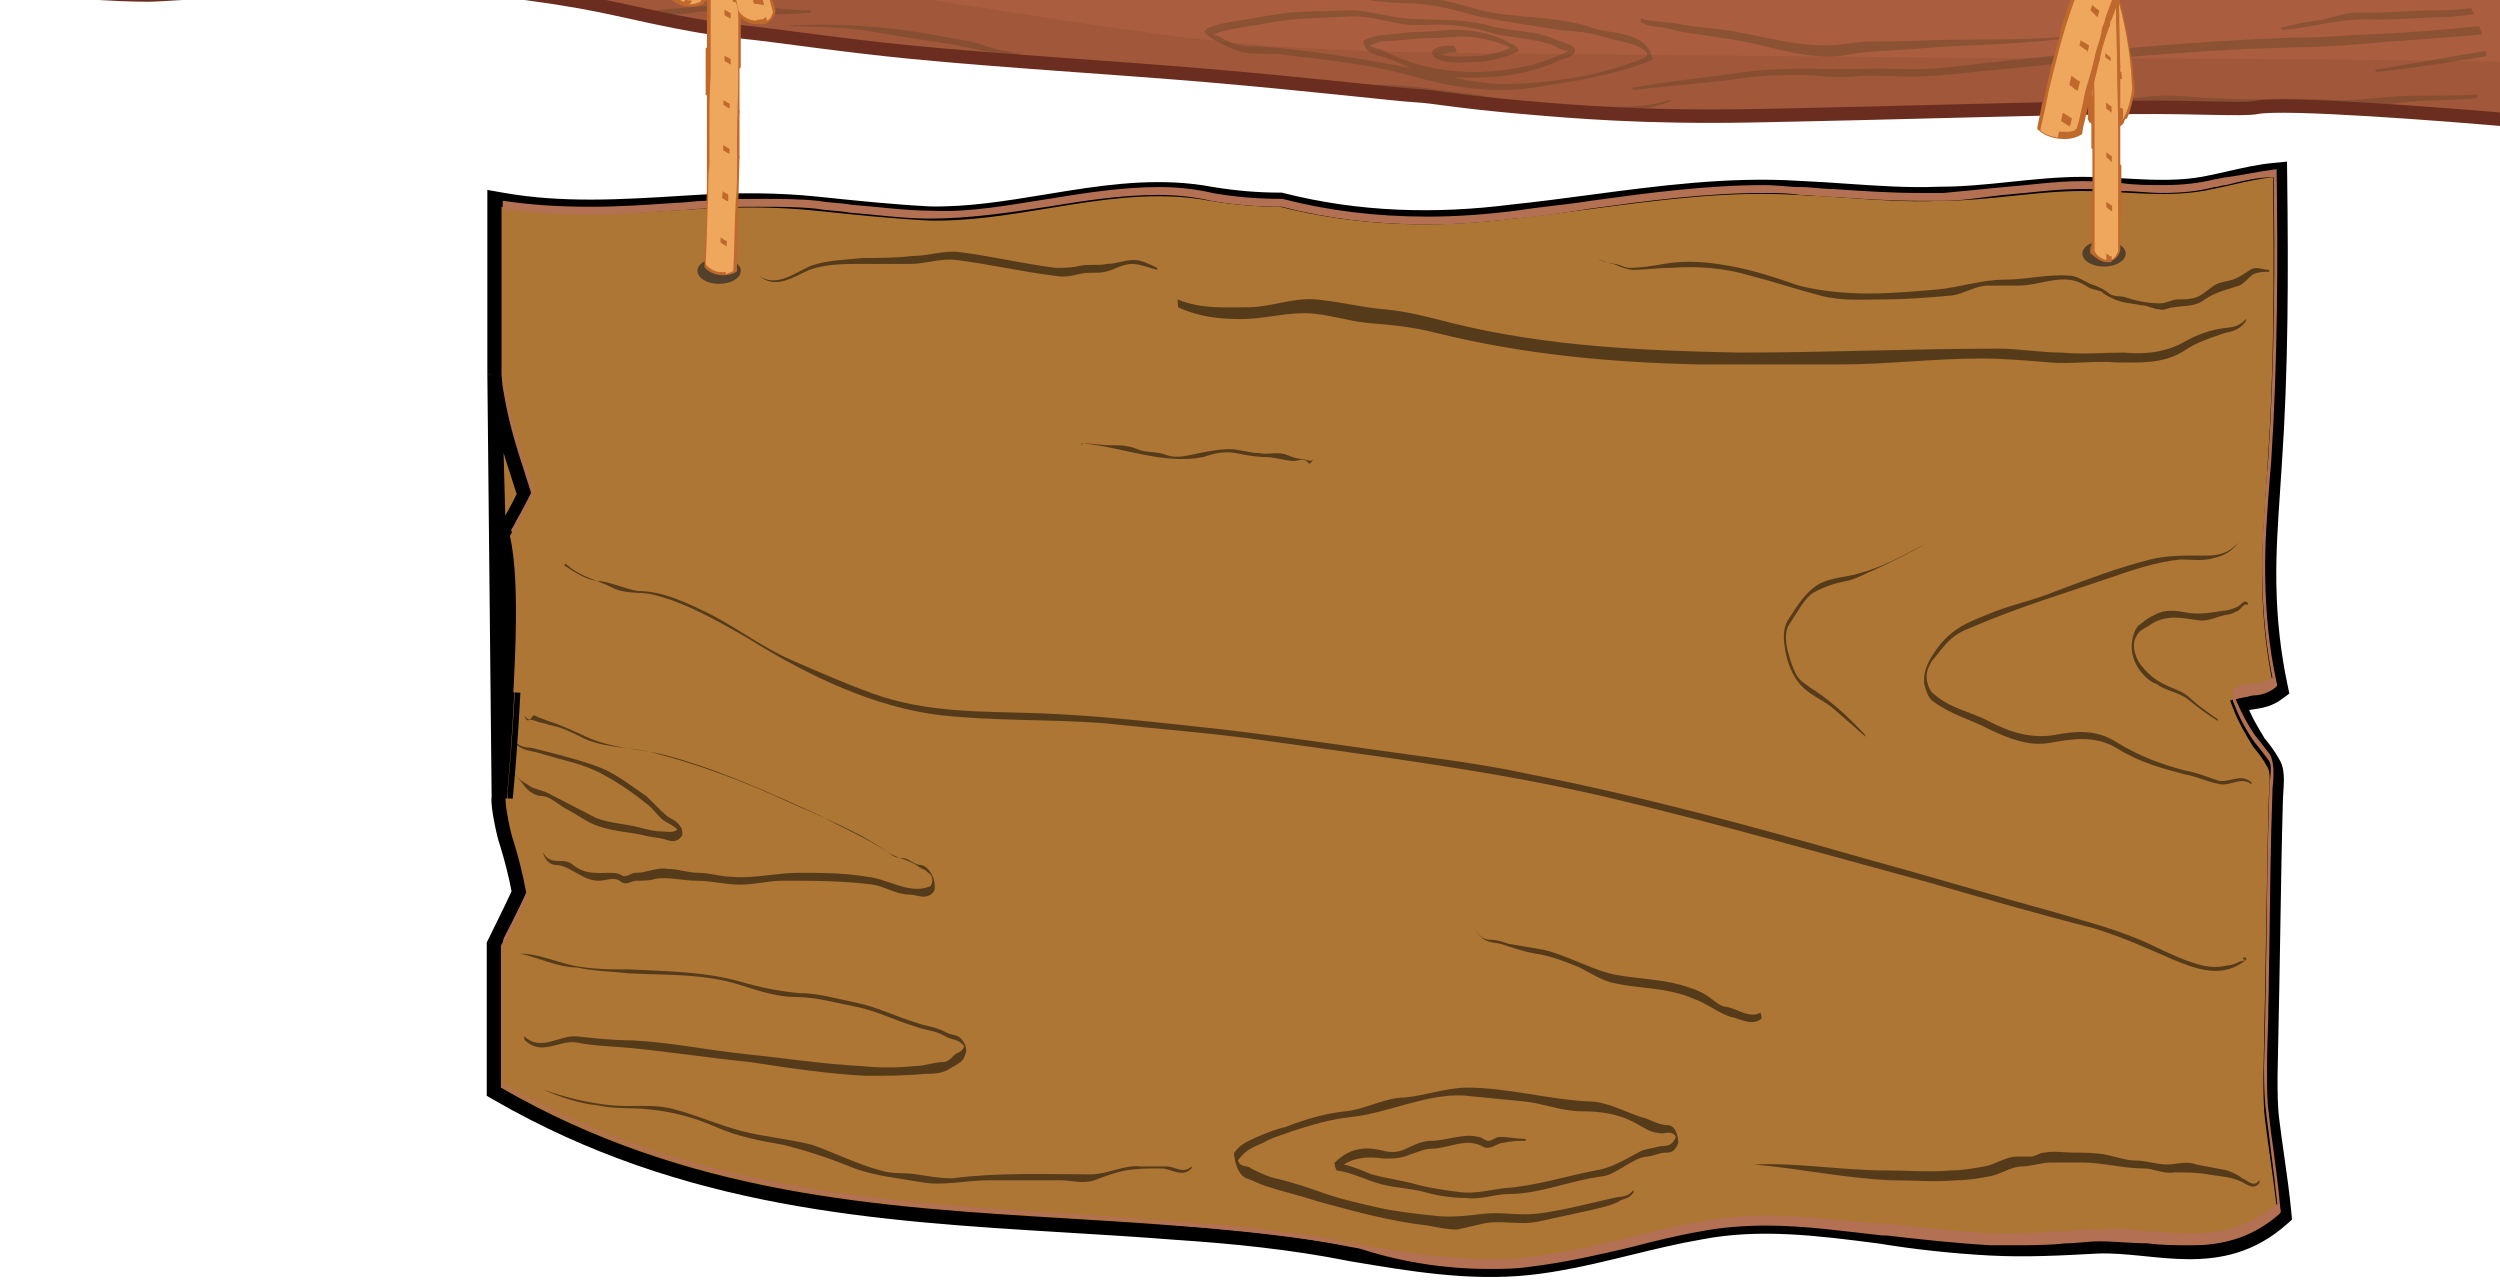 <svg width="502" height="257" viewBox="0 0 502 257" fill="none" xmlns="http://www.w3.org/2000/svg">
<path d="M99.281 75.207L99.285 75.262C99.406 76.845 99.531 78.1 99.789 79.37C100.828 85.535 102.455 90.559 104.017 95.378C104.444 96.697 104.866 98.001 105.27 99.309C105.215 99.441 105.139 99.61 105.042 99.816C104.767 100.398 104.367 101.178 103.91 102.036C102.996 103.751 101.891 105.704 101.184 106.86L100.884 107.349L101.009 107.909C101.94 112.097 102.215 117.898 102.185 123.867C102.156 129.592 101.848 135.369 101.609 139.858L101.582 140.368L101.582 140.369M99.281 75.207L101.549 160.23C102.154 153.899 102.638 147.172 103 140.445L101.582 140.369M99.281 75.207V75.153V41.518V39.825L100.949 40.12C112.86 42.225 124.775 41.489 136.886 40.741C138.225 40.658 139.566 40.575 140.909 40.496L140.919 40.495C148.589 40.097 156.29 40.096 164.008 40.897L164.676 40.966C172.068 41.734 179.309 42.486 186.66 42.868C194.448 43.029 202.207 41.752 210.106 40.453C211.607 40.206 213.112 39.958 214.623 39.719C224.024 38.234 233.608 37.107 243.241 38.933C247.88 39.71 252.515 40.098 257.027 40.098H257.204L257.376 40.141C272.782 44.047 288.208 44.444 303.673 42.483L303.689 42.481L303.705 42.48C308.874 41.941 314.087 41.249 319.328 40.554C333.145 38.719 347.153 36.86 361.035 37.725C364.314 37.861 367.549 38.085 370.756 38.307C377.058 38.743 383.251 39.172 389.457 38.912L389.487 38.911H389.516C394.332 38.911 399.069 38.425 403.844 37.929L404.012 37.911C408.707 37.424 413.444 36.932 418.192 36.932C420.899 36.932 423.666 37.086 426.385 37.238C428.052 37.331 429.702 37.422 431.308 37.477C435.618 37.624 439.832 37.521 444.012 36.572L444.032 36.567L444.051 36.564C445.263 36.323 446.527 36.035 447.819 35.741C450.598 35.107 453.504 34.445 456.286 34.169L457.828 34.016L457.847 35.565C458.089 54.961 458.09 74 456.755 93.448C456.646 95.227 456.526 96.998 456.406 98.764C455.989 104.909 455.576 110.986 455.669 117.076C455.789 124.896 456.625 131.532 457.938 137.778L458.125 138.668L457.395 139.21C455.781 140.41 454.17 140.75 452.764 140.959C452.506 140.998 452.262 141.031 452.027 141.064C451.136 141.187 450.389 141.29 449.655 141.54C450.798 144.525 452.164 146.777 453.595 149.118C454.529 150.263 455.54 151.51 456.431 153.158C456.775 153.675 456.949 154.265 457.046 154.804C457.15 155.384 457.182 156.009 457.182 156.619C457.182 157.431 457.121 158.35 457.065 159.201C457.041 159.582 457.016 159.949 456.999 160.286C456.755 168.791 456.621 177.11 456.486 185.501C456.42 189.59 456.353 193.696 456.274 197.849L456.274 197.851C456.213 200.818 456.153 203.884 456.092 206.95L456.092 206.951L456.092 206.952C456.032 210.013 455.972 213.075 455.911 216.039C455.911 219.223 455.914 222.285 456.262 224.941H456.262L456.264 224.953C456.538 227.193 456.87 229.533 457.21 231.924C457.754 235.743 458.315 239.694 458.688 243.588L458.756 244.308L458.215 244.787C452.065 250.234 445.632 251.477 439.324 251.426C436.476 251.403 433.626 251.115 430.867 250.836C430.603 250.81 430.34 250.783 430.078 250.757C427.051 250.454 424.133 250.193 421.279 250.287L421.08 250.298C413.906 250.689 406.759 251.078 399.482 250.682C392.18 250.284 384.756 249.488 377.453 248.295L377.443 248.294C365.195 246.707 353.336 245.171 341.389 247.492L341.374 247.495L341.359 247.498C336.623 248.313 331.889 249.467 327.1 250.635C326.139 250.869 325.176 251.104 324.209 251.337C318.457 252.723 312.63 254.029 306.781 254.633L306.778 254.634C294.924 255.833 283.221 253.859 271.622 251.904L271.31 251.851L271.289 251.848L271.267 251.843C259.497 249.487 247.709 248.305 235.759 247.515L235.75 247.515L235.741 247.514C228.614 246.951 221.459 246.518 214.285 246.084C176.228 243.779 137.632 241.442 99.87 219.628L99.16 219.218V218.398V189.908V189.574L99.308 189.275C100.094 187.695 101.362 185.128 102.432 182.91C102.968 181.799 103.45 180.783 103.798 180.024C103.972 179.642 104.107 179.337 104.196 179.122C104.197 179.121 104.197 179.12 104.198 179.118C103.503 175.413 102.697 172.41 101.776 169.394C101.426 168.452 100.963 166.497 100.622 164.699C100.444 163.765 100.29 162.828 100.196 162.036C100.15 161.641 100.115 161.266 100.102 160.936C100.091 160.663 100.091 160.337 100.14 160.037M99.281 75.207L100.14 160.037M101.582 140.369C101.221 147.059 100.74 153.745 100.14 160.037M101.582 140.369L100.14 160.037" fill="#AD7634" stroke="black" stroke-width="2.841"/>
<path d="M298.892 254.803C301.675 254.803 304.337 254.803 306.877 254.407C313.774 253.616 320.671 252.033 327.447 250.45C332.044 249.263 336.763 248.076 341.361 247.285C345.475 246.493 349.831 246.098 354.67 246.098C362.535 246.098 370.642 247.285 377.901 248.076H378.748C385.645 248.868 392.784 249.659 399.801 250.055C401.253 250.055 402.705 250.055 404.157 250.055C407.666 250.055 411.296 250.055 414.805 249.659C416.983 249.659 419.282 249.263 421.46 249.263C424.726 249.263 427.993 249.659 431.26 249.659C434.043 250.055 437.068 250.055 439.972 250.055C447.231 250.055 452.797 248.076 457.758 243.723L458 243.328L457.879 242.536C457.516 238.184 456.911 234.226 456.427 230.269C456.064 227.895 455.822 225.917 455.58 223.542C455.217 221.168 455.217 218.398 455.217 214.837C455.217 211.276 455.338 208.11 455.459 204.549C455.459 201.779 455.58 199.404 455.58 196.635C455.58 194.26 455.701 191.886 455.701 189.512C455.822 179.619 455.943 168.935 456.306 159.043C456.306 158.647 456.306 157.855 456.427 157.46C456.548 155.481 456.669 153.107 455.822 151.524C455.217 150.733 454.612 149.941 454.007 149.15C453.644 148.754 453.402 148.359 453.039 147.963C451.345 145.589 450.135 143.214 448.925 140.445C450.014 140.049 451.103 140.049 452.192 139.653C453.765 139.653 455.338 139.257 456.911 138.07L457.274 137.675L457.032 136.487C455.58 129.76 454.975 123.033 454.854 115.911C454.733 109.58 455.217 103.248 455.701 96.917C455.822 95.334 455.943 94.147 456.064 92.564C457.395 71.988 457.395 51.807 457.153 34.791V34H456.911C453.644 34.396 450.256 35.187 447.11 35.583C446.384 35.583 445.538 35.978 444.812 35.978C441.666 36.77 438.399 37.166 434.406 37.166C431.623 37.166 428.84 37.166 426.057 36.77C423.637 36.77 421.097 36.374 418.677 36.374H417.951C412.748 36.374 407.545 37.166 402.463 37.561C398.471 37.957 394.357 38.353 390.243 38.748C388.67 38.748 387.097 38.748 385.524 38.748C379.716 38.748 373.788 38.353 368.101 37.957C365.923 37.957 363.745 37.561 361.567 37.561C359.268 37.561 356.848 37.166 354.307 37.166C342.692 37.166 330.834 38.748 319.34 40.331C314.379 41.123 309.418 41.518 304.337 42.31C298.045 43.101 292.237 43.497 286.671 43.497C276.266 43.497 266.707 42.31 257.511 39.936C252.43 39.936 247.832 39.54 243.476 38.748C240.088 37.957 236.579 37.561 232.708 37.561C225.327 37.561 217.825 38.748 210.565 39.936C202.822 41.123 194.836 42.706 187.092 42.31C181.769 42.31 176.324 41.518 171 41.123C168.822 40.727 166.523 40.727 164.345 40.331C160.595 39.936 156.602 39.936 152.367 39.936C149.1 39.936 145.47 39.936 141.477 40.331C139.541 40.331 137.606 40.727 135.67 40.727C130.104 41.123 124.296 41.518 118.609 41.518C112.076 41.518 106.389 41.123 101.186 40.331H100.944V75.153C101.186 76.736 101.307 77.923 101.428 79.11C102.638 86.629 104.574 92.168 106.51 97.708L106.873 98.5C106.268 99.687 104.695 102.853 103.727 104.435C103.364 105.227 103.122 105.622 102.88 106.018L102.638 106.414L102.88 107.205C104.695 114.724 103.969 128.573 103.485 137.675L103.364 139.257C103.001 145.984 102.517 152.711 101.912 159.043C101.67 161.021 103.243 167.352 103.606 168.935C104.453 171.705 105.3 174.871 106.026 178.432C105.421 180.015 103.243 184.368 101.186 188.325L101.065 188.72V218.398H101.307C138.936 239.766 177.776 242.536 215.405 244.515C222.423 244.91 229.562 245.306 236.7 246.098C250.494 247.285 261.867 248.472 272.273 250.45C280.38 253.22 289.575 254.803 298.892 254.803ZM354.67 244.119C349.831 244.119 345.475 244.515 341.24 245.306C336.642 246.098 331.802 247.285 327.326 248.472C320.55 250.055 313.653 251.637 306.756 252.429C304.216 252.825 301.554 252.825 298.892 252.825C289.696 252.825 280.38 251.242 271.668 249.659C261.141 247.68 249.768 246.098 235.974 245.306C228.836 244.91 221.697 244.119 214.679 243.723C177.171 241.349 138.453 238.975 100.944 217.607V190.303C105.905 180.411 105.905 180.015 106.026 179.224V178.828L105.905 178.432C105.179 174.475 104.332 170.914 103.364 167.748C102.759 165.77 101.791 160.625 101.791 159.834C102.396 153.503 102.88 146.776 103.243 139.653L103.364 138.07C103.848 128.969 104.574 115.515 102.88 107.205C103.122 106.81 103.243 106.414 103.485 106.018C106.873 99.687 107.115 99.291 107.115 98.5V98.104L106.994 97.708L106.51 96.126C104.574 90.586 102.638 85.046 101.549 77.923C101.428 76.736 101.186 75.945 101.065 74.362V41.914C106.147 42.706 111.834 43.101 118.246 43.101C123.933 43.101 129.741 42.706 135.307 42.31C137.243 42.31 139.178 41.914 141.114 41.914C145.107 41.518 148.737 41.518 152.004 41.518C156.36 41.518 160.232 41.518 163.982 41.914C166.16 42.31 168.459 42.31 170.637 42.706C175.84 43.101 181.285 43.893 186.729 43.893C194.594 43.893 202.58 42.706 210.323 41.518C217.583 40.331 225.085 39.144 232.466 39.144C236.337 39.144 239.846 39.54 243.234 40.331C247.711 41.123 252.309 41.518 257.39 41.518C266.586 43.893 276.145 45.08 286.55 45.08C292.237 45.08 297.924 44.684 304.216 43.893C309.176 43.497 314.258 42.706 319.219 41.914C330.713 40.331 342.45 38.748 354.186 38.748C356.606 38.748 359.026 38.748 361.446 39.144C363.624 39.144 365.802 39.54 367.98 39.54C373.667 39.936 379.595 40.331 385.403 40.331C386.976 40.331 388.549 40.331 390.122 40.331C394.236 40.331 398.35 39.54 402.342 39.144C407.424 38.748 412.627 37.957 417.83 37.957H418.556C420.976 37.957 423.516 37.957 425.936 38.353C428.719 38.353 431.502 38.748 434.285 38.748C438.278 38.748 441.666 38.353 444.691 37.561C445.417 37.561 446.263 37.166 446.989 37.166C450.135 36.374 453.281 35.583 456.548 35.583C456.79 52.202 456.79 71.988 455.459 92.168C455.338 93.751 455.217 94.939 455.096 96.521C454.612 102.853 454.128 109.58 454.249 115.911C454.37 123.033 454.975 129.365 456.306 136.092C454.975 136.883 453.523 137.279 452.071 137.279C450.982 137.279 449.893 137.675 448.804 138.07C448.562 138.07 448.32 138.862 448.32 139.653C448.32 140.444 448.32 140.84 448.562 141.236C449.772 144.402 451.103 146.776 452.797 149.15C453.16 149.546 453.402 149.941 453.765 150.337C454.37 151.129 454.975 151.92 455.58 152.711C456.064 153.503 456.064 154.294 455.822 156.668C455.822 157.064 455.701 157.855 455.701 158.251C455.338 168.54 455.217 178.828 455.096 189.116C455.096 191.49 454.975 193.865 454.975 196.239C454.975 199.009 454.854 201.383 454.854 204.153C454.733 207.714 454.733 210.88 454.612 214.441C454.612 218.398 454.733 221.168 455.096 223.938C455.338 225.917 455.701 228.291 455.943 230.665C456.427 234.226 456.911 238.183 457.274 241.745C452.434 245.702 447.11 247.68 439.972 247.68C437.068 247.68 434.164 247.285 431.381 247.285C428.114 246.889 424.847 246.493 421.581 246.889C419.403 246.889 417.104 246.889 414.926 247.285C411.417 247.285 407.908 247.68 404.399 247.68C402.947 247.68 401.495 247.68 400.043 247.68C393.026 247.285 385.887 246.493 378.99 245.702H378.143C370.642 245.306 362.535 244.119 354.67 244.119Z" fill="#B37052"/>
<path opacity="0.5" d="M247.831 231.457C249.283 229.478 250.856 229.083 252.428 228.291C254.364 227.5 256.179 226.708 258.115 226.313C262.108 224.73 266.222 223.543 270.215 223.147C274.208 222.751 278.079 220.377 282.072 220.377C286.307 219.981 290.421 218.399 294.656 218.399C302.762 218.399 310.869 220.773 318.976 221.168C322.606 221.168 325.993 223.147 329.623 224.334C331.317 224.73 333.011 225.917 334.705 225.917C335.552 225.917 336.399 226.313 336.883 228.291C336.883 228.291 337.004 229.083 337.004 229.478C336.278 231.457 335.31 231.457 334.342 231.457C333.132 231.457 331.801 232.248 330.591 232.248C327.566 232.644 324.662 235.81 321.759 236.205C315.467 236.997 309.175 239.767 302.883 239.767C300.1 239.767 297.318 240.954 294.535 240.558C291.752 240.558 288.848 240.162 286.065 239.371C283.161 238.579 280.257 238.579 277.353 237.788C274.329 236.997 271.425 235.414 268.4 235.018C268.279 235.018 267.795 233.435 268.037 233.435C271.183 230.27 274.571 230.27 277.716 231.061C279.289 231.457 280.741 231.457 282.314 230.665C284.008 229.874 285.581 229.083 287.275 229.083C290.542 229.083 293.688 227.5 296.834 228.291C297.56 228.291 298.165 229.083 298.891 229.083C299.616 229.083 300.342 228.291 301.189 228.291C302.883 228.291 304.577 228.687 306.271 228.687C306.392 228.687 306.392 229.083 306.392 229.083C304.94 229.083 303.488 229.083 301.915 229.478C300.584 229.478 299.253 231.061 297.802 230.27C294.414 228.291 290.905 230.665 287.396 230.665C285.944 230.665 284.492 231.457 283.04 231.852C281.346 232.644 279.652 232.644 277.837 232.644C275.176 232.248 272.393 232.248 269.852 233.831C271.667 234.227 273.482 235.018 275.417 235.81C278.321 236.601 281.346 236.997 284.25 237.788C287.154 238.579 290.058 238.975 293.083 239.371C296.108 239.767 299.012 238.975 302.036 238.58C308.207 238.184 314.257 236.205 320.428 235.018C323.21 234.622 325.993 233.04 328.897 231.457C330.228 230.665 331.559 230.665 332.89 230.27C334.1 229.874 335.552 230.665 336.52 228.291C335.673 226.708 333.979 227.895 333.132 227.5C331.559 227.5 329.865 226.313 328.413 225.521C324.783 223.543 321.154 223.147 317.524 223.147C313.652 223.147 309.901 221.564 306.029 221.168C302.036 220.773 298.044 220.377 293.93 219.981C286.307 219.586 278.684 223.543 271.062 224.334C267.19 224.73 263.318 225.917 259.567 227.104C257.631 227.895 255.574 228.291 253.638 229.478C251.944 230.27 250.251 230.665 248.557 233.04C249.283 234.622 250.372 233.831 251.219 234.622C252.791 235.414 254.364 236.205 256.058 236.601C259.567 237.392 262.955 238.579 266.343 239.767C269.852 240.954 273.482 241.745 276.99 242.537C280.62 243.328 284.371 243.724 288.001 244.119C291.389 244.515 294.535 244.119 297.923 243.724C301.431 243.328 304.94 244.119 308.449 243.724C311.958 243.328 315.467 242.537 318.855 241.745C320.549 241.349 322.243 240.954 323.936 240.558C325.267 240.162 326.84 240.558 327.929 238.975L328.05 239.371C327.082 240.954 325.872 240.558 324.904 241.349C323.21 242.141 321.396 242.537 319.702 242.932C316.072 243.724 312.442 244.515 308.812 245.306C305.182 246.098 301.431 244.911 297.802 245.702C296.108 246.098 294.293 246.494 292.599 246.889C290.663 246.889 288.727 246.494 286.791 246.098C279.531 245.306 272.272 243.328 265.012 241.349C261.382 240.162 257.873 239.371 254.243 238.184C252.912 237.788 251.581 236.997 250.251 236.601C249.404 236.205 248.678 235.414 248.073 233.435C247.831 232.248 247.71 231.457 247.831 231.457Z" fill="black"/>
<path opacity="0.5" d="M352.248 233.831C361.081 233.435 369.792 235.018 378.625 235.018C382.981 235.018 387.337 235.414 391.813 235.018C393.991 235.018 396.169 234.622 398.468 234.227C400.646 233.831 402.824 232.248 404.881 232.248C405.849 232.248 406.817 232.248 407.785 232.248C408.632 232.248 409.6 231.457 410.447 231.457C412.503 231.061 414.56 231.457 416.617 231.457C418.674 231.457 420.731 231.457 422.788 231.852C424.845 232.248 426.902 233.04 428.959 233.04C431.016 233.04 433.073 233.831 435.129 233.831C437.065 233.831 439.001 233.04 441.058 233.831C443.115 234.227 445.172 234.622 447.229 235.018C448.197 235.414 449.286 235.81 450.254 236.601C451.343 236.997 452.553 238.579 453.642 236.997L453.763 237.392C452.553 239.371 450.738 237.392 449.407 236.997C447.35 236.205 445.414 236.205 443.357 235.809C441.058 235.414 438.88 235.414 436.581 235.414C434.525 235.81 432.468 234.622 430.411 234.622C426.297 234.622 422.183 233.435 418.069 233.435C416.012 233.435 413.955 233.435 411.898 233.435C409.842 233.435 407.906 234.227 405.97 234.227C403.913 234.227 401.735 235.81 399.557 236.205C397.379 236.601 395.201 236.997 392.902 236.997C388.546 237.392 384.191 236.997 379.714 236.997C370.397 236.601 361.323 234.622 352.248 233.831C352.248 234.227 352.127 233.831 352.248 233.831Z" fill="black"/>
<path opacity="0.5" d="M109.051 218.794C113.648 220.377 118.367 221.564 122.965 221.96C127.079 222.355 131.193 221.564 135.428 222.751C139.904 223.938 144.381 225.917 148.858 227.104C153.577 228.291 158.296 228.687 163.014 229.874C167.612 231.457 172.21 233.831 176.808 235.018C179.228 235.809 181.648 235.414 184.067 235.809C186.487 236.205 188.786 236.601 191.206 236.601C200.523 235.414 209.718 235.809 219.035 235.809C222.423 235.809 225.69 233.831 229.078 234.227C230.771 234.227 232.586 234.227 234.28 234.227C235.974 234.227 237.547 235.809 239.241 234.227C239.241 234.227 239.362 234.622 239.241 234.622C237.426 236.601 235.127 234.622 233.191 234.622C230.772 234.622 228.473 234.622 226.053 235.018C223.996 235.414 221.818 236.205 219.761 236.997C217.462 237.788 215.042 236.997 212.864 236.997C208.145 236.997 203.306 236.997 198.587 236.997C193.989 236.997 189.512 238.184 185.035 237.392C180.559 236.601 176.082 236.205 171.605 234.622C166.765 232.644 162.046 231.061 157.207 229.874C152.73 229.082 148.253 228.291 143.776 226.313C139.299 224.334 134.702 223.147 130.104 222.751C126.716 222.356 123.449 222.751 120.061 221.96C116.189 221.564 112.681 220.377 109.051 218.794C109.051 219.19 108.93 218.794 109.051 218.794Z" fill="black"/>
<path opacity="0.5" d="M104.45 191.491C107.959 191.491 111.468 193.073 114.977 193.865C118.849 194.656 122.721 194.656 126.471 194.656C133.731 195.052 141.112 195.052 148.372 197.03C152.364 198.218 156.236 199.009 160.35 199.405C164.343 199.405 168.215 200.592 172.086 201.383C176.079 202.175 179.951 204.153 183.944 205.34C186.001 206.132 187.937 206.132 189.994 207.319C191.325 208.11 192.535 207.319 193.745 209.693C193.866 210.089 194.108 210.484 193.987 211.276C193.624 212.463 193.382 212.859 192.898 213.254C192.293 213.65 191.688 214.046 190.962 214.441C189.268 215.629 187.453 215.629 185.638 215.629C181.766 216.024 177.773 216.024 173.901 216.024C166.158 215.629 158.293 214.441 150.549 213.254C142.685 212.463 134.941 211.276 127.076 210.484C123.205 210.089 119.454 210.089 115.582 209.297C112.194 208.902 108.685 212.067 105.418 208.902C105.297 208.902 105.176 208.11 105.297 208.11C108.685 211.276 112.436 207.714 115.945 208.11C119.575 208.506 123.205 208.902 126.955 208.902C134.578 209.297 142.201 210.88 149.823 211.672C157.446 212.463 165.069 213.65 172.691 214.046C176.442 214.441 180.193 214.441 183.944 214.046C185.759 214.046 187.574 213.254 189.51 213.254C190.236 213.254 191.083 212.463 191.809 211.672C192.414 211.276 193.14 211.276 193.624 210.089C192.414 208.506 191.083 208.902 189.873 208.11C187.937 206.923 185.88 206.923 183.823 206.132C179.83 204.945 175.958 202.966 171.966 202.175C167.852 201.383 163.859 200.196 159.745 200.196C156.115 200.196 152.485 199.009 148.734 197.822C141.354 195.448 133.852 195.843 126.35 195.448C122.842 195.052 119.333 195.052 115.824 194.261C111.952 194.261 108.201 192.282 104.45 191.491C104.45 191.886 104.329 191.491 104.45 191.491Z" fill="black"/>
<path opacity="0.5" d="M113.284 113.537C115.704 115.12 118.124 116.702 120.665 116.702C123.206 117.098 125.625 118.285 128.166 118.681C133.127 118.681 137.967 121.055 142.807 123.429C148.13 126.199 153.454 130.156 158.899 132.531C164.344 134.905 169.789 137.279 175.233 139.258C186.244 143.215 197.254 142.819 208.386 143.215C219.275 143.61 230.165 144.797 241.055 145.984C252.186 147.172 263.318 148.754 274.449 150.337C285.339 151.92 296.349 153.107 307.239 155.481C329.381 159.834 351.402 165.77 373.423 172.101C386.49 175.662 399.558 179.619 412.625 183.181C419.159 185.159 425.814 186.742 432.347 189.908C435.614 191.49 439.002 193.073 442.269 193.865C443.963 194.26 445.536 194.26 447.23 193.865C448.077 193.865 448.924 193.469 449.771 193.073C450.013 193.073 451.586 192.678 450.497 192.678L450.376 192.282C450.618 192.282 450.739 192.282 450.981 192.282L451.102 192.678C446.262 196.635 441.18 194.656 436.34 192.678C430.895 190.303 425.572 187.929 420.248 186.346C409.358 183.576 398.348 180.411 387.458 177.245C365.558 171.31 343.537 164.978 321.637 159.834C299.253 154.69 276.748 151.92 254.364 148.754C243.353 147.172 232.343 146.38 221.332 145.193C210.443 144.402 199.674 144.797 188.785 143.61C175.838 142.027 162.892 136.092 150.187 128.178C144.017 124.616 137.725 121.055 131.433 119.472C128.529 118.681 125.625 119.472 122.722 117.889C119.576 116.307 116.551 115.911 113.526 113.141C113.284 113.932 113.163 113.141 113.284 113.537Z" fill="black"/>
<path opacity="0.5" d="M387.943 131.739C391.331 126.199 395.203 125.012 398.954 123.429C403.551 121.451 408.149 120.659 412.868 118.681C419.16 116.307 425.451 113.932 431.743 112.35C434.889 111.558 438.035 111.558 441.06 111.558C443.722 111.558 446.988 111.954 449.529 108.788C448.198 110.767 446.504 111.558 444.932 111.954C442.633 112.745 440.213 112.35 437.914 112.35C433.316 112.745 428.597 114.328 423.999 115.911C414.804 119.077 405.487 121.847 396.292 125.804C394.235 126.595 392.299 127.386 390.363 129.761C389.637 130.552 388.79 131.739 388.064 132.531C387.701 132.926 387.459 133.718 387.217 134.113C386.249 136.488 387.58 138.862 388.185 139.258C391.815 142.423 395.566 142.819 399.316 144.797C403.793 147.172 408.149 148.359 412.626 147.567C416.861 146.776 420.975 146.38 425.209 149.15C429.686 151.92 434.163 153.503 438.64 154.69C440.818 155.086 442.996 155.877 445.174 156.669C447.472 157.46 449.771 155.086 452.07 157.064C452.07 157.064 452.191 157.46 452.07 157.46C450.013 155.877 447.956 157.856 445.779 157.46C443.359 157.064 441.06 155.877 438.64 155.481C434.163 154.294 429.686 153.107 425.209 150.337C420.733 147.567 416.256 148.359 411.658 149.15C407.544 149.942 403.43 148.359 399.316 146.38C395.566 144.402 391.936 143.61 388.185 140.84C387.459 140.445 386.854 139.258 386.37 137.279C386.128 134.905 387.217 132.926 387.943 131.739Z" fill="black"/>
<path opacity="0.5" d="M428.233 128.178C428.596 126.595 429.08 125.804 429.685 125.408C430.653 124.616 431.742 123.825 432.71 123.429C434.887 122.242 437.065 122.638 439.243 123.034C441.663 123.429 443.962 123.034 446.382 122.638C447.35 122.638 448.318 122.242 449.286 121.846C450.012 121.451 450.617 120.264 451.343 121.055C451.343 121.055 451.464 121.451 451.343 121.451C450.617 121.055 450.012 122.242 449.407 122.638C448.56 123.034 447.834 123.429 446.987 123.429C445.293 123.825 443.72 124.616 442.026 124.616C438.396 124.221 434.887 123.034 431.258 125.804C430.532 126.199 429.564 126.595 428.959 127.782C427.628 130.156 429.564 133.322 430.048 133.718C431.621 135.696 433.314 136.883 435.129 137.675C436.823 138.466 438.517 138.862 440.09 140.445C441.784 142.027 443.599 143.215 445.293 144.402L445.414 144.797C443.357 143.61 441.3 142.027 439.364 140.445C437.307 138.862 435.008 138.862 432.951 137.279C432.105 137.279 427.023 133.718 428.233 128.178Z" fill="black"/>
<path opacity="0.5" d="M359.75 123.429C361.686 120.264 363.38 118.285 365.558 117.098C368.099 115.911 370.761 115.911 373.302 115.12C377.779 113.933 382.256 111.558 386.611 109.184C383.344 111.163 379.957 112.745 376.569 114.328C374.633 115.12 372.697 116.307 370.64 116.703C368.341 117.098 366.163 117.89 363.985 119.077C362.291 120.264 360.839 123.034 359.266 125.408C357.573 127.782 359.629 133.322 360.597 135.301C361.444 136.883 362.533 137.279 363.501 138.071C367.252 140.445 370.882 143.61 374.512 147.567C374.512 147.567 374.633 148.359 374.633 147.963C372.334 145.985 370.156 144.006 367.857 142.028C365.8 140.445 363.622 139.653 361.686 137.675C360.597 136.488 359.266 134.509 358.541 130.948C357.694 126.595 358.541 125.012 359.75 123.429Z" fill="black"/>
<path opacity="0.5" d="M236.457 60.117C241.176 62.095 245.895 61.7 250.614 61.7C255.091 61.7 259.688 59.721 264.165 60.117C268.763 60.513 273.24 61.7 277.838 62.095C282.436 62.491 286.912 63.678 291.51 64.865C310.748 69.614 329.987 70.405 349.225 70.801C366.527 70.801 383.95 70.01 401.252 70.01C405.487 70.01 409.722 70.801 413.957 70.801C418.192 71.197 422.306 70.801 426.54 70.801C430.654 71.197 435.01 70.801 439.003 68.427C441.181 67.24 443.359 66.448 445.537 66.052C447.352 65.657 449.166 66.052 450.981 64.074C450.981 64.074 451.102 64.074 450.981 64.47C449.287 66.844 447.473 66.448 445.658 67.24C443.359 68.031 440.939 68.822 438.64 70.405C434.284 73.175 429.565 72.779 425.088 72.779C420.612 72.384 416.014 73.175 411.537 72.779C406.939 72.384 402.22 71.988 397.623 71.988C388.306 71.988 378.989 73.175 369.673 73.175C360.114 73.175 350.556 73.175 340.997 73.175C323.453 72.779 305.909 71.197 288.364 66.844C283.887 65.657 279.411 65.261 274.813 64.865C270.457 64.47 266.101 62.887 261.866 62.887C257.632 62.887 253.518 64.074 249.283 64.074C245.048 64.074 240.813 63.678 236.578 61.7C236.457 60.513 236.457 60.117 236.457 60.117Z" fill="black"/>
<path opacity="0.5" d="M320.911 51.807C322 52.994 323.089 52.598 324.178 52.994C325.146 52.994 326.114 53.785 327.203 53.785C329.502 53.785 331.8 53.389 334.099 52.994C338.455 52.202 342.932 52.598 347.288 53.389C351.886 54.181 356.604 55.764 361.202 57.347C365.921 58.534 370.64 58.929 375.359 58.929C379.835 58.929 384.312 58.534 388.91 58.138C393.387 57.742 397.864 56.159 402.461 56.159C406.938 56.159 411.294 54.972 415.65 55.368C417.344 55.368 419.038 56.951 420.732 57.347C421.7 57.742 422.547 58.138 423.515 58.929C424.604 59.721 425.813 59.325 426.902 59.721C429.201 60.512 431.5 60.908 433.799 60.908C435.009 60.908 436.219 60.117 437.308 60.117C438.518 60.117 439.728 60.117 440.938 59.721C442.148 59.325 443.358 58.138 444.568 57.347C445.778 56.555 447.109 56.555 448.319 56.159C449.528 55.764 450.617 54.972 451.827 54.181C453.037 53.389 454.368 54.181 455.578 54.181L455.699 54.577C454.731 54.577 453.642 54.577 452.674 54.972C451.706 55.368 450.738 56.951 449.649 57.347C447.351 58.138 445.052 58.534 442.753 60.117C440.696 61.699 438.639 61.304 436.582 61.699C435.493 61.699 434.525 62.491 433.557 62.095C432.347 62.095 431.258 61.304 430.048 61.304C428.233 60.908 426.418 60.908 424.604 60.117C423.757 59.721 422.789 59.325 421.942 58.534C420.853 58.138 419.885 58.138 418.796 57.347C414.44 54.577 409.842 57.347 405.365 57.347C403.308 57.347 401.252 57.347 399.195 57.347C396.775 57.347 394.476 58.929 392.056 59.325C387.579 59.721 382.981 60.117 378.504 60.117C374.149 60.117 369.793 60.512 365.437 59.325C360.839 58.138 356.12 56.555 351.523 55.368C346.199 53.785 340.875 53.389 335.551 53.785C333.01 53.785 330.47 54.181 327.929 54.181C326.961 54.181 325.872 53.785 324.904 53.389C323.452 52.598 322.242 52.994 320.911 51.807Z" fill="black"/>
<path opacity="0.5" d="M152.366 55.368C155.875 57.742 159.263 54.973 162.772 53.39C166.159 52.203 169.668 52.203 173.056 51.807C176.444 51.807 179.711 51.807 183.099 51.411C186.366 51.411 189.511 50.224 192.657 50.62C199.07 51.411 205.483 52.994 212.017 53.785C213.589 53.785 215.162 53.785 216.735 53.39C218.55 52.994 220.486 53.39 222.301 52.994C224.116 52.994 225.81 52.203 227.625 52.203C229.198 52.203 230.771 52.994 232.344 53.785C232.344 53.785 232.465 54.181 232.344 54.181C230.65 53.785 228.956 52.994 227.262 52.994C225.447 52.994 223.753 54.181 221.938 54.577C220.244 54.973 218.671 54.577 216.977 54.973C215.283 55.368 213.589 55.764 211.775 55.368C205.12 54.577 198.586 52.994 191.931 52.203C188.907 51.807 185.882 52.994 182.857 52.994C179.469 52.994 176.081 52.994 172.814 52.994C169.426 52.994 165.917 52.994 162.53 54.181C159.021 55.764 155.754 58.138 152.366 55.368C152.366 55.764 152.366 55.368 152.366 55.368Z" fill="black"/>
<path opacity="0.5" d="M217.22 89.003C219.156 89.003 221.092 89.399 222.906 89.399C224.721 89.399 226.536 89.399 228.351 90.19C230.287 90.982 232.344 90.586 234.28 91.377C236.337 92.169 238.757 91.377 240.814 90.982C242.871 90.586 244.807 90.19 246.863 90.19C248.92 90.19 250.856 90.982 252.913 90.982C254.728 91.377 256.664 90.586 258.479 91.377C259.447 91.773 260.536 92.169 261.504 92.169C262.23 92.169 263.198 92.96 263.803 92.169C263.44 92.564 263.077 93.356 262.714 92.96C261.867 91.773 260.778 92.564 259.931 92.564C257.995 92.564 256.059 91.773 254.123 91.773C252.187 91.773 250.13 91.377 248.194 90.982C246.016 90.586 243.839 90.982 241.661 91.773C233.554 93.356 225.447 89.794 217.341 89.003C217.22 89.794 217.099 89.003 217.22 89.003Z" fill="black"/>
<path opacity="0.5" d="M105.299 143.61C105.904 144.797 106.872 144.402 107.598 144.797C108.566 145.193 109.413 145.193 110.381 145.589C112.68 145.984 115.1 147.172 117.399 148.359C121.996 150.337 126.594 149.942 131.071 151.129C140.388 153.503 149.825 157.064 159.142 161.417C163.74 163.395 168.216 165.374 172.814 167.748C174.871 168.935 177.049 170.122 179.106 171.705C180.074 172.497 181.163 172.101 182.131 172.497C182.978 172.892 183.946 173.684 184.793 173.684C185.64 173.684 186.608 174.475 187.334 176.058C187.697 176.849 187.939 178.828 187.334 179.224C185.882 180.806 184.067 179.619 182.494 179.619C180.074 179.619 177.654 178.037 175.355 177.641C169.305 176.849 163.256 176.849 157.206 176.849C154.302 176.849 151.519 177.641 148.615 177.641C145.711 177.641 142.808 176.849 139.904 176.849C137.121 176.849 134.459 176.058 131.676 176.454C130.466 176.849 129.135 176.849 127.925 176.849C126.594 176.849 125.747 178.037 124.416 176.849C123.206 176.058 121.633 176.849 120.303 176.849C118.972 176.849 117.762 176.454 116.431 175.662C114.858 174.871 113.285 173.684 111.591 173.684C110.865 173.684 109.897 173.288 109.171 171.705C109.171 171.705 109.05 170.914 109.171 171.31C109.897 172.892 111.47 172.892 112.438 172.892C113.406 172.892 114.132 172.892 115.1 173.684C117.52 175.662 119.94 175.267 122.359 175.267C123.085 175.267 123.932 175.267 124.658 175.662C125.747 176.454 126.594 175.267 127.683 175.267C129.861 175.267 131.918 174.079 134.096 174.475C136.153 174.475 138.21 175.267 140.267 175.267C142.566 175.267 144.743 176.058 146.921 176.058C151.398 176.454 155.875 175.267 160.352 175.267C164.95 175.267 169.547 175.267 174.145 176.058C178.259 176.454 182.494 179.619 186.608 178.037C187.092 178.037 187.576 176.454 186.85 175.662C186.608 175.267 186.245 175.267 186.003 174.871C185.519 174.475 185.035 174.475 184.551 174.08C182.373 172.497 180.195 172.497 178.017 170.914C173.661 168.144 169.063 166.165 164.708 163.791C154.302 159.043 143.776 154.294 133.249 151.524C128.167 150.337 122.964 150.337 117.762 147.963C115.221 146.776 112.68 145.589 110.139 144.797C109.05 144.402 108.082 144.006 107.114 143.61C106.267 144.797 105.783 145.193 105.299 143.61C105.299 144.006 105.178 143.61 105.299 143.61Z" fill="black"/>
<path opacity="0.5" d="M103 154.294C103.605 156.668 105.42 157.064 106.388 157.855C107.718 158.647 109.049 158.647 110.38 159.438C113.405 161.021 116.551 162.604 119.576 164.187C122.48 165.374 125.505 165.374 128.409 166.165C129.982 166.561 131.433 166.957 133.006 166.957C134.095 166.957 135.063 167.352 136.031 166.561C135.184 165.769 134.337 165.374 133.611 164.978C132.28 164.187 131.071 162.208 129.861 161.417C126.957 159.042 123.932 157.064 121.028 155.481C118.124 153.898 115.099 153.107 112.074 152.316C110.743 151.92 109.291 151.524 107.96 151.128C106.509 150.733 105.057 150.733 103.726 149.546C103.726 149.546 103.605 149.15 103.726 149.15C104.936 150.337 106.267 149.941 107.476 150.337C109.049 150.733 110.501 151.128 112.074 151.524C114.978 152.316 118.003 153.107 120.907 154.294C123.811 155.481 126.836 157.855 129.74 159.834C131.07 161.021 132.401 162.604 133.853 163.791C134.821 164.582 135.789 164.582 136.757 166.165C136.878 166.165 137.12 167.352 136.999 167.748C135.91 169.331 134.7 168.935 133.49 168.539C132.159 168.144 130.708 168.144 129.377 167.748C125.868 166.957 122.359 166.957 118.85 165.374C117.156 164.582 115.583 163.395 114.01 162.604C112.316 161.812 110.501 159.834 108.686 159.834C107.597 159.834 106.267 159.042 105.299 157.855C104.331 156.273 103.484 156.273 103 154.294C103 153.898 103 153.898 103 154.294Z" fill="black"/>
<path opacity="0.5" d="M295.987 185.951C297.076 188.325 298.165 188.721 299.496 188.721C300.585 188.721 301.795 189.116 302.884 189.512C305.182 189.908 307.602 190.304 309.901 190.699C314.983 191.886 320.065 195.052 325.026 195.843C329.623 196.635 334.342 196.635 338.94 198.218C340.15 198.613 341.36 199.009 342.57 199.801C343.901 200.592 345.353 202.175 346.684 202.175C348.862 202.57 351.281 204.549 353.459 203.362C353.58 203.362 353.822 204.549 353.701 204.549C351.765 206.132 349.467 204.549 347.41 204.153C344.99 203.362 342.57 201.383 340.15 200.592C334.826 198.218 329.502 198.613 324.179 197.426C321.88 197.031 319.46 195.448 317.161 194.261C314.257 193.074 311.232 191.886 308.328 191.491C306.029 191.095 303.61 190.304 301.311 189.512C299.496 189.116 297.56 189.512 295.987 185.951C295.987 185.951 295.866 185.951 295.987 185.951Z" fill="black"/>
<path d="M13.908 -50.77C9.408 -52.797 4.548 -54.149 1.129 -58.203C-0.311 -59.78 -0.671 -63.384 1.849 -63.834C7.428 -64.961 13.188 -60.681 18.048 -58.203C26.868 -53.698 35.868 -50.094 44.507 -45.589C54.047 -40.634 63.227 -34.552 72.587 -28.921C82.487 -23.29 92.566 -20.587 103.366 -18.334C122.806 -14.505 141.705 -11.577 161.685 -12.703C172.124 -13.154 182.744 -14.28 193.184 -15.857C198.224 -16.532 203.263 -17.208 208.483 -17.433C210.643 -17.659 212.803 -17.659 215.143 -17.433C217.303 -17.433 218.383 -18.109 218.923 -19.46C215.503 -24.866 211.723 -30.047 207.943 -35.003C196.604 -50.545 182.384 -71.268 165.104 -75.998C148.725 -80.278 130.545 -76.899 113.806 -73.07C113.086 -72.844 112.366 -72.844 111.826 -72.619C122.625 -80.503 134.325 -86.81 146.565 -91.54C151.785 -91.315 157.005 -91.09 162.224 -91.315C164.924 -91.54 167.804 -90.639 170.324 -90.414C179.684 -89.287 172.664 -94.919 168.704 -98.072C173.924 -99.198 179.144 -100.099 184.544 -100.775C194.984 -91.765 205.063 -82.08 215.323 -72.394C225.943 -62.483 234.583 -49.644 245.202 -39.508C257.262 -27.795 271.662 -22.389 286.781 -19.46C292.181 -18.334 297.581 -17.659 303.161 -16.983C308.561 -16.082 314.141 -15.406 319.541 -14.73C324.04 -14.28 328.54 -13.154 333.04 -12.703C337.36 -12.253 341.86 -11.802 346.18 -11.577C355.18 -11.126 364.359 -11.126 373.539 -11.352C376.959 -11.352 380.379 -11.577 383.799 -11.577C396.039 -10.901 408.458 -10.451 420.518 -10.901C421.778 -10.901 423.218 -10.901 424.478 -10.901C425.738 -10.676 426.998 -10.676 428.078 -10.451C462.637 -5.946 497.376 -5.72 532.115 -7.748C551.195 -9.55 570.634 -11.352 590.074 -14.055C590.254 -13.829 590.254 -13.829 590.434 -13.829C594.574 -9.099 598.174 -0.99 597.994 5.993C597.814 12.975 594.574 17.931 591.154 22.886C574.954 23.562 558.575 24.238 542.375 24.463C519.875 24.913 497.196 23.111 474.697 21.985C451.837 20.859 429.158 21.084 406.298 21.985C383.259 22.886 360.22 23.787 337.18 23.111C314.501 22.436 291.821 19.733 269.142 17.48C230.443 13.426 191.564 12.525 152.865 6.894C135.225 4.416 117.766 -0.089 99.946 -2.116C78.167 -4.594 56.027 -2.567 33.888 -1.441C25.608 -0.99 16.968 -1.666 8.868 -2.792C4.909 -3.468 4.008 -8.649 3.648 -12.703C3.648 -14.055 4.368 -15.631 5.448 -16.082C8.688 -17.433 11.928 -17.884 15.168 -17.659C22.548 -17.208 29.748 -18.785 37.128 -19.235C42.528 -19.46 47.747 -19.911 53.147 -19.686C54.407 -19.686 59.807 -18.559 63.407 -18.559C54.947 -26.894 44.148 -32.975 34.788 -38.832C28.128 -43.112 21.288 -47.391 13.908 -50.77Z" fill="#AA5D3F"/>
<path opacity="0.5" d="M13.908 -50.77C9.408 -52.797 4.548 -54.148 1.128 -58.203C-0.312 -59.78 -0.672 -63.384 1.848 -63.834C7.428 -64.96 13.188 -60.681 18.048 -58.203C26.867 -53.698 35.867 -50.094 44.507 -45.589C50.987 -42.21 57.287 -38.156 63.587 -34.327C63.407 -34.101 63.227 -33.876 63.587 -33.651C73.846 -23.515 86.626 -17.433 99.226 -13.604C113.265 -9.099 127.665 -6.621 142.065 -5.044C157.364 -3.242 172.664 -2.116 187.964 0.136C207.403 3.065 226.843 6.443 246.462 8.471C271.121 10.948 295.961 10.498 320.8 10.948C345.82 11.174 370.839 11.399 395.858 11.624C445.177 11.849 494.496 11.624 543.815 13.651C560.914 14.327 578.374 15.678 595.653 15.678C594.393 18.381 592.773 20.634 591.153 23.112C574.954 23.788 558.574 24.463 542.375 24.689C519.875 25.139 497.196 23.337 474.696 22.211C451.837 21.084 429.157 21.31 406.298 22.211C383.259 23.112 360.219 24.013 337.18 23.337C314.5 22.661 291.821 19.958 269.142 17.706C230.442 13.651 191.563 12.75 152.864 7.119C135.225 4.641 117.765 0.136 99.946 -1.891C78.166 -4.369 56.027 -2.341 33.887 -1.215C25.608 -0.765 16.968 -1.44 8.868 -2.567C4.908 -3.242 4.008 -8.423 3.648 -12.477C3.648 -13.829 4.368 -15.406 5.448 -15.856C8.688 -17.208 11.928 -17.658 15.168 -17.433C22.548 -16.983 29.747 -18.559 37.127 -19.01C42.527 -19.235 47.747 -19.686 53.147 -19.46C54.407 -19.46 59.807 -18.334 63.407 -18.334C54.947 -26.668 44.147 -32.75 34.787 -38.606C28.128 -43.111 21.288 -47.391 13.908 -50.77Z" fill="#995336"/>
<path opacity="0.4" d="M476.977 13.999C484.331 12.792 491.807 11.434 499.162 10.227C499.162 10.529 499.282 10.982 499.282 11.283C491.927 12.49 484.573 13.697 477.218 14.452C477.097 14.452 476.856 13.999 476.977 13.999Z" fill="#5F4323"/>
<path opacity="0.4" d="M409.336 21.392C412.953 20.487 416.57 20.638 420.308 20.336C424.286 20.185 428.265 19.733 432.365 19.28C436.344 18.978 440.443 19.582 444.542 19.733C448.401 19.884 452.38 20.035 456.238 19.884C460.217 19.733 464.075 19.884 468.054 20.035C472.153 20.336 476.132 19.733 480.111 19.431C485.898 18.978 491.806 19.431 497.594 18.978C497.473 19.28 497.353 19.431 497.232 19.733C492.168 20.185 486.983 20.035 481.799 20.638C477.82 21.091 473.841 21.845 469.862 21.694C465.884 21.543 462.025 21.242 458.046 21.392C450.089 21.694 442.252 21.091 434.294 20.789C430.315 20.638 426.095 20.789 422.116 21.392C418.017 21.996 413.917 20.94 409.697 21.694C409.456 21.845 409.095 21.392 409.336 21.392Z" fill="#5F4323"/>
<path opacity="0.4" d="M327.831 17.62C335.307 16.262 342.903 15.508 350.499 14.452C358.336 13.396 366.293 13.999 374.131 13.848C378.23 13.697 382.45 13.999 386.549 13.848C391.131 13.697 395.592 12.943 400.174 12.49C408.855 11.585 417.416 10.529 426.097 9.774C434.416 9.02 442.736 8.416 451.055 7.964C455.034 7.813 459.013 7.511 462.992 7.511C467.212 7.511 471.432 7.059 475.652 6.908C483.006 6.606 490.482 6.002 497.837 5.248C498.078 5.851 498.198 6.455 498.439 6.908C490.241 7.662 481.921 8.115 473.722 8.869C465.524 9.624 457.204 9.473 449.005 9.925C440.686 10.378 432.246 10.982 423.926 11.736C415.245 12.49 406.564 13.547 397.883 14.301C393.663 14.754 389.564 15.206 385.344 15.357C380.883 15.508 376.542 14.905 372.081 15.357C368.825 15.659 365.57 15.206 362.194 15.055C358.095 15.055 354.116 15.055 350.137 15.659C342.782 16.715 335.548 17.168 328.193 18.073C327.952 18.224 327.59 17.62 327.831 17.62Z" fill="#5F4323"/>
<path opacity="0.4" d="M256.211 15.659C262.602 15.81 269.112 17.168 275.503 17.017C282.014 16.866 288.645 18.073 295.156 18.828C298.773 19.129 302.27 20.638 306.007 20.789C309.383 20.94 312.639 21.242 316.015 21.242C322.284 21.242 329.277 22.147 335.306 20.035C335.427 20.035 335.547 20.186 335.427 20.337C329.639 22.751 322.767 22.298 316.618 22.6C310.107 22.751 304.078 22.147 297.688 20.638C294.553 19.884 291.177 19.884 288.042 19.431C284.063 18.979 280.084 18.224 276.106 18.224C269.474 18.073 262.963 16.564 256.332 15.81C256.211 15.961 256.091 15.659 256.211 15.659Z" fill="#5F4323"/>
<path opacity="0.4" d="M242.346 5.701C244.878 4.644 247.651 4.343 250.303 3.89C253.921 3.286 257.538 2.532 261.155 2.381C264.29 2.23 267.425 2.23 270.559 2.079C273.333 1.928 276.588 2.834 279.361 3.286C285.872 4.493 292.262 3.286 298.773 5.097C302.028 6.002 305.525 6.153 308.78 6.757C309.866 7.059 311.071 7.36 312.036 7.813C313.242 8.416 314.688 8.567 315.774 9.322C316.015 9.473 316.376 9.925 316.256 10.378C315.894 11.434 314.568 11.585 313.724 11.887C311.554 12.943 309.263 13.697 307.092 14.301C302.149 15.508 296.844 15.81 291.78 15.508C295.638 16.413 299.496 17.017 303.475 16.866C310.83 16.564 318.547 15.659 325.66 13.245C327.107 12.792 328.554 12.339 329.88 11.736C332.774 10.529 327.59 8.718 326.625 8.567C323.128 7.813 319.632 6.455 316.135 6.304C313 6.153 309.624 5.399 306.369 4.946C302.752 4.343 299.255 3.89 295.638 2.985C291.901 1.928 288.283 1.023 284.425 0.721C281.17 0.57 278.035 0.57 274.779 -0.033C271.283 -0.637 267.907 -1.391 264.41 -0.938C262.722 -0.787 260.914 -0.637 259.226 -0.335C257.899 -0.184 256.935 0.269 255.609 -0.335C255.488 -0.335 255.367 -0.787 255.488 -0.637C257.055 -0.033 258.382 -0.637 259.829 -0.938C261.517 -1.24 263.205 -1.391 264.893 -1.693C268.027 -2.145 271.283 -1.542 274.418 -0.938C278.155 -0.184 282.014 -0.787 285.751 -0.486C289.489 -0.184 293.227 0.872 296.844 1.928C304.44 3.89 312.639 2.985 320.114 5.701C323.49 6.908 330.604 6.153 331.81 11.736C331.81 11.887 331.81 12.038 331.689 12.038C323.972 15.206 315.653 16.413 307.695 17.62C299.135 18.828 291.177 17.47 282.737 15.055C274.538 12.792 266.098 12.038 257.779 10.982C254.523 10.529 250.545 11.283 247.41 9.774C245.963 9.02 242.707 7.964 241.743 6.153C242.225 6.304 242.105 5.851 242.346 5.701ZM251.268 9.322C254.523 9.322 257.658 9.774 260.793 10.076C267.907 10.982 274.9 12.038 281.893 13.396C282.375 13.546 282.978 13.546 283.461 13.697C281.893 13.094 280.326 12.339 278.758 11.736C277.311 11.132 273.935 10.982 273.815 8.266C273.815 8.115 273.815 8.115 273.935 8.115C275.985 6.908 278.397 7.059 280.687 6.757C283.461 6.304 286.354 6.455 289.127 6.153C294.432 5.55 299.738 6.455 304.44 9.322C304.56 9.473 305.163 10.227 304.802 10.378C301.667 11.736 298.652 12.49 295.397 12.49C292.744 12.49 290.574 12.943 288.163 11.585C287.922 11.434 287.319 10.529 287.56 10.227C288.766 9.171 290.333 9.171 291.659 9.171C292.142 9.171 292.744 10.529 292.383 10.529C291.418 10.529 290.333 10.529 289.368 10.982C291.418 11.585 293.588 11.283 295.638 11.283C298.291 11.283 300.823 10.68 303.355 9.624C301.064 8.416 298.773 7.964 296.241 7.511C293.106 7.059 290.212 7.662 287.078 7.662C284.063 7.662 281.29 8.115 278.276 8.266C277.794 8.266 277.311 8.266 276.829 8.416C276.829 8.416 274.779 9.171 275.141 9.322C275.865 9.624 276.829 9.774 277.553 10.076C284.063 13.396 290.454 14.603 297.567 14.452C300.943 14.301 304.199 13.848 307.454 13.094C308.901 12.641 310.468 12.189 311.915 11.585C312.277 11.434 313.965 10.831 314.93 10.227C314.206 10.076 313.603 10.076 312.88 9.624C311.433 8.718 309.624 8.416 308.178 8.115C305.163 7.511 302.028 7.36 299.014 6.455C295.759 5.55 292.503 4.946 289.127 4.946C286.234 4.946 283.34 5.248 280.567 4.644C277.553 4.041 274.056 3.135 271.042 3.286C267.907 3.437 264.893 3.588 261.758 3.739C258.502 3.89 255.126 4.493 251.871 5.097C249.218 5.55 246.325 5.851 243.672 6.908C244.154 7.058 244.878 7.36 245.119 7.511C247.169 8.718 249.098 9.322 251.268 9.322Z" fill="#5F4323"/>
<path opacity="0.4" d="M329.519 3.739C332.172 4.494 335.065 4.343 337.718 4.946C341.215 5.55 344.711 5.701 348.208 6.304C355.804 7.662 363.52 10.076 371.237 8.718C374.854 8.115 378.592 8.417 382.209 8.266C386.188 8.115 390.166 7.964 394.025 7.964C401.982 7.964 409.82 7.964 417.657 7.059C417.777 7.059 417.898 7.36 417.777 7.36C410.061 8.417 402.224 8.869 394.507 9.171C390.649 9.322 386.79 9.624 382.932 9.925C378.953 10.227 374.974 10.227 371.116 10.982C364.002 12.339 356.768 9.624 349.775 8.266C346.158 7.662 342.541 7.059 338.924 6.606C336.874 6.304 334.945 5.55 333.016 5.399C331.81 5.399 330.725 5.097 329.519 4.494C329.519 4.192 329.278 3.588 329.519 3.739Z" fill="#5F4323"/>
<path opacity="0.4" d="M458.048 5.55C460.58 4.946 463.233 4.343 465.765 4.041C468.417 3.588 471.07 2.381 473.843 2.532C479.028 2.683 484.092 2.079 489.276 2.079C491.567 2.079 493.858 1.928 496.149 1.627C496.39 2.079 496.631 2.381 496.872 2.834C494.581 3.135 492.29 3.437 490 3.437C485.177 3.588 480.233 4.041 475.41 3.89C469.744 3.739 464.077 5.55 458.41 6.002C458.169 5.851 457.928 5.55 458.048 5.55Z" fill="#5F4323"/>
<path opacity="0.4" d="M158.548 5.097C168.435 4.644 178.08 5.248 187.847 7.059C190.017 7.511 192.308 7.813 194.478 8.266C197.01 8.718 199.301 9.925 201.833 10.227C206.776 11.132 211.84 13.094 216.784 13.396L216.904 13.547C212.805 13.396 208.826 12.038 204.727 11.585C199.783 10.982 194.96 9.473 190.017 8.718C184.953 7.964 179.889 7.209 174.825 6.304C169.399 5.399 163.974 5.399 158.548 5.248C158.668 5.399 158.427 5.097 158.548 5.097Z" fill="#5F4323"/>
<path opacity="0.4" d="M129.732 2.23C135.519 1.778 141.427 1.023 147.215 1.023C152.399 1.023 157.463 2.079 162.648 2.079C162.768 2.079 163.01 2.532 162.889 2.532C157.825 3.136 153.002 2.683 148.059 2.683C145.165 2.683 142.03 1.929 139.136 2.532C136.243 3.136 133.108 2.985 130.214 2.985C129.852 2.834 129.611 2.23 129.732 2.23Z" fill="#5F4323"/>
<path d="M505.676 24.257C490.513 22.91 458.786 20.485 453.188 21.563C450.271 22.124 441.368 21.435 428.155 21.563C409.669 21.741 382.747 22.657 351.98 23.247C330.069 23.666 315.687 22.404 305.952 21.563C292.247 20.38 287.751 19.363 284.419 19.206C280.841 19.038 263.709 16.981 242.428 15.166C223.587 13.559 201.494 12.294 182.673 10.452C168.816 9.095 156.732 7.21 149.026 6.411C136.47 5.109 125.77 1.979 116.457 0.35C101.512 -2.263 90.292 -2.939 84.157 -3.354C74.197 -4.027 33.822 -0.997 29.784 -0.997C27.599 -0.997 21.567 -1.107 16.057 -1.67C12.511 -2.032 8.486 -2.372 6.905 -3.69C3.675 -6.384 3.585 -10.873 3.675 -12.781C3.585 -14.465 5.29 -17.765 12.827 -17.495C20.363 -17.226 34.091 -18.618 40.013 -19.516C47.37 -19.404 62.3 -19.314 63.161 -18.506C64.238 -17.495 53.74 -27.597 52.664 -27.26" stroke="#6B2D1F" stroke-width="2.694"/>
<ellipse rx="4.343" ry="2.606" transform="matrix(-1 0 0 1 144.403 54.394)" fill="#52402C"/>
<path d="M147.74 40.977L147.489 50.161C146.985 49.753 146.482 49.345 145.978 48.936C144.216 47.916 142.958 47.304 141.951 46.487L142.203 37.304C143.209 38.12 144.72 38.733 146.23 39.753C146.733 40.161 147.237 40.569 147.74 40.977Z" fill="#EEA75D"/>
<path d="M147.488 50.569C147.74 50.569 147.991 50.365 147.991 50.161L148.243 40.977V40.773C147.74 40.365 147.236 39.753 146.733 39.549C145.978 39.141 145.223 38.733 144.719 38.324C143.964 37.916 143.209 37.508 142.705 37.1C142.454 37.1 142.454 36.896 142.202 37.1C141.95 37.1 141.95 37.304 141.95 37.508L141.699 46.691C141.699 46.895 141.699 46.895 141.95 46.895C142.454 47.303 143.209 47.712 143.964 48.12C144.719 48.528 145.223 48.936 145.978 49.344C146.481 49.752 146.985 50.161 147.488 50.569C147.236 50.365 147.236 50.569 147.488 50.569ZM147.236 41.181L146.985 49.344C146.733 49.14 146.481 48.936 146.229 48.732C145.474 48.324 144.719 47.916 144.216 47.508C143.461 47.099 142.957 46.691 142.454 46.487L142.705 38.324C143.209 38.528 143.461 38.732 143.964 39.141C144.719 39.549 145.223 39.957 145.978 40.365C146.481 40.365 146.985 40.773 147.236 41.181Z" fill="#BF692D"/>
<path d="M141.699 53.222L141.951 46.487C142.957 47.303 144.468 47.916 145.978 48.936C146.481 49.344 146.985 49.752 147.488 50.16C147.488 50.16 147.488 52.201 147.488 54.446C145.475 55.466 142.957 54.854 141.699 53.222Z" fill="#EEA75D"/>
<path d="M145.224 55.263C146.231 55.263 146.986 55.059 147.741 54.651L147.993 54.447V50.161V49.957C147.49 49.549 146.986 48.937 146.483 48.732C145.728 48.324 144.973 47.916 144.469 47.508C143.714 47.1 142.959 46.692 142.455 46.283C142.204 46.283 142.204 46.08 141.952 46.283C141.7 46.283 141.7 46.488 141.7 46.692L141.449 53.426V53.63C142.204 54.651 143.714 55.263 145.224 55.263ZM146.986 54.242C145.476 55.059 143.211 54.651 142.204 53.222L142.455 47.304C142.959 47.508 143.211 47.712 143.714 48.12C144.469 48.528 144.973 48.937 145.728 49.345C146.231 49.549 146.735 49.957 146.986 50.365V54.242Z" fill="#BF692D"/>
<path d="M148.243 13.427V22.61C147.74 22.202 147.236 21.794 146.733 21.385C144.971 20.365 143.712 19.753 142.454 18.936C142.454 18.936 142.454 16.692 142.454 14.447C142.454 12.202 142.454 9.957 142.454 9.957C143.461 10.569 144.971 11.386 146.733 12.202C147.236 12.61 147.74 13.018 148.243 13.427Z" fill="#EEA75D"/>
<path d="M147.991 23.019C148.242 23.019 148.242 22.815 147.991 23.019C148.242 23.019 148.494 22.815 148.494 22.611V13.427V13.223C147.991 12.815 147.487 12.203 146.732 11.999C145.977 11.591 145.222 11.183 144.467 10.774C143.712 10.366 142.956 9.958 142.453 9.55C142.201 9.55 142.201 9.55 141.95 9.55C141.698 9.55 141.698 9.754 141.698 9.958C141.698 9.958 141.698 12.203 141.698 14.448V18.937C141.698 19.141 141.698 19.141 141.95 19.141C142.453 19.55 143.208 19.958 143.963 20.366C144.718 20.774 145.222 21.182 145.977 21.59C146.48 21.998 146.984 22.203 147.487 22.815C147.739 22.815 147.991 23.019 147.991 23.019ZM147.739 13.632V21.794C147.487 21.59 147.236 21.386 146.984 21.182C146.229 20.774 145.474 20.366 144.97 19.958C144.215 19.55 143.712 19.346 143.208 18.937V14.652C143.208 13.223 143.208 11.591 143.208 10.774C143.712 10.979 143.963 11.183 144.467 11.591C145.222 11.999 145.725 12.407 146.48 12.815C146.984 12.815 147.236 13.223 147.739 13.632Z" fill="#BF692D"/>
<path d="M148.242 -4.939V4.448C147.739 4.04 147.235 3.632 146.732 3.224C144.97 2.203 143.711 1.591 142.453 0.979C142.453 0.979 142.453 -1.266 142.453 -3.715C142.453 -5.959 142.453 -8.408 142.453 -8.408C143.46 -7.796 144.97 -6.98 146.732 -6.164C147.235 -5.755 147.739 -5.347 148.242 -4.939Z" fill="#EEA75D"/>
<path d="M148.243 4.652C148.494 4.652 148.746 4.448 148.746 4.244V-5.143V-5.347C148.243 -5.756 147.739 -6.164 146.984 -6.572C146.229 -6.98 145.474 -7.388 144.719 -7.796C143.963 -8.204 143.208 -8.613 142.705 -8.817C142.453 -8.817 142.453 -8.817 142.201 -8.817C141.95 -8.817 141.95 -8.613 141.95 -8.408V0.979C141.95 1.183 141.95 1.183 142.201 1.183C142.705 1.591 143.46 1.999 144.215 2.407C144.97 2.816 145.474 3.02 146.229 3.632C146.732 4.04 147.236 4.244 147.739 4.856C147.991 4.652 147.991 4.652 148.243 4.652ZM147.739 -4.939V3.428C147.487 3.224 147.236 3.02 146.984 2.816C146.229 2.407 145.474 1.999 144.719 1.591C143.963 1.183 143.46 0.979 142.957 0.571V-7.796C143.46 -7.592 143.963 -7.388 144.467 -6.98C145.222 -6.572 145.725 -6.368 146.732 -5.756C146.732 -5.551 147.236 -5.347 147.739 -4.939Z" fill="#BF692D"/>
<path d="M147.991 22.611V31.794C147.488 31.386 146.984 30.978 146.481 30.57C144.719 29.549 143.46 28.937 142.202 28.121V18.937C143.209 19.549 144.719 20.366 146.481 21.386C147.236 21.794 147.739 22.203 147.991 22.611Z" fill="#EEA75D"/>
<path d="M147.991 31.998C148.242 31.998 148.494 31.794 148.494 31.59V22.407V22.203C147.991 21.794 147.487 21.182 146.732 20.978C145.977 20.57 145.222 20.162 144.718 19.754C143.963 19.346 143.208 18.937 142.705 18.529C142.453 18.529 142.453 18.325 142.201 18.529C141.95 18.529 141.949 18.733 141.949 18.937V28.121C141.949 28.325 141.95 28.325 142.201 28.325C142.705 28.733 143.46 29.141 144.215 29.549C144.97 29.957 145.474 30.366 146.229 30.774C146.732 31.182 147.236 31.386 147.739 31.998C147.739 31.998 147.739 31.998 147.991 31.998ZM147.739 22.611V30.774C147.487 30.57 147.236 30.366 146.984 30.161C146.229 29.753 145.474 29.345 144.97 28.937C144.215 28.529 143.712 28.121 143.208 27.917V19.754C143.712 19.958 143.963 20.162 144.467 20.57C145.222 20.978 145.725 21.386 146.48 21.794C146.732 21.998 147.236 22.203 147.739 22.611Z" fill="#BF692D"/>
<path d="M148.242 4.244V13.427C147.739 13.019 147.235 12.611 146.732 12.203C144.97 11.183 143.711 10.57 142.453 9.958V0.775C143.46 1.387 144.97 2.203 146.732 3.02C147.235 3.428 147.739 3.836 148.242 4.244Z" fill="#EEA75D"/>
<path d="M148.243 13.835C148.494 13.835 148.746 13.631 148.746 13.427V4.244V4.04C148.243 3.632 147.739 3.02 146.984 2.815C146.229 2.407 145.474 1.999 144.719 1.591C143.963 1.183 143.208 0.775 142.705 0.367C142.453 0.367 142.453 0.367 142.201 0.367C141.95 0.367 141.95 0.571 141.95 0.775V9.958C141.95 10.162 141.95 10.162 142.201 10.162C142.705 10.57 143.46 10.978 144.215 11.386C144.97 11.795 145.474 12.203 146.229 12.611C146.732 13.019 147.236 13.223 147.739 13.835C147.991 13.835 147.991 13.835 148.243 13.835ZM147.739 4.448V12.611C147.487 12.407 147.236 12.203 146.984 11.999C146.229 11.591 145.474 11.182 144.719 10.774C143.963 10.366 143.46 10.162 142.957 9.754V1.591C143.46 1.795 143.963 1.999 144.467 2.407C145.222 2.815 145.725 3.224 146.481 3.632C146.732 3.632 147.236 4.04 147.739 4.448Z" fill="#BF692D"/>
<path d="M147.991 31.59C147.991 31.59 147.991 32.202 147.991 33.018C147.991 33.835 147.991 35.059 147.991 36.283C147.991 38.528 147.739 40.977 147.739 40.977C147.236 40.569 146.733 40.161 146.229 39.753C144.467 38.732 143.209 38.12 142.202 37.304C142.202 37.304 142.202 35.059 142.454 32.61C142.454 30.365 142.454 27.916 142.454 27.916C143.46 28.529 144.971 29.345 146.733 30.365C146.984 30.773 147.488 31.182 147.991 31.59Z" fill="#EEA75D"/>
<path d="M147.739 41.386C147.991 41.386 148.242 41.182 148.242 40.978L148.494 31.59V31.386C147.991 30.978 147.487 30.366 146.732 30.162C145.977 29.754 145.222 29.345 144.718 28.937C143.963 28.529 143.208 28.121 142.705 27.713C142.453 27.713 142.453 27.713 142.201 27.713C141.95 27.713 141.949 27.917 141.949 28.121V32.815V37.508C141.949 37.712 141.95 37.712 142.201 37.712C142.705 38.121 143.46 38.529 144.215 38.937C144.97 39.345 145.474 39.753 146.229 40.161C146.732 40.569 147.236 40.978 147.739 41.386C147.487 41.386 147.487 41.386 147.739 41.386ZM147.487 31.794V36.284V39.957C147.236 39.753 146.984 39.549 146.732 39.345C145.977 38.937 145.222 38.529 144.718 38.121C143.963 37.712 143.46 37.304 142.956 37.1V32.611V28.733C143.46 28.937 143.711 29.141 144.215 29.549C144.97 29.958 145.474 30.366 146.229 30.774C146.732 30.978 147.236 31.386 147.487 31.794Z" fill="#BF692D"/>
<path d="M145.221 27.306C145.221 29.347 145.221 31.591 145.221 33.632C145.221 35.673 145.221 37.918 144.969 39.959C144.718 44.856 144.718 49.958 144.466 54.652C143.459 54.448 142.2 53.836 141.697 53.019C141.949 48.53 141.949 44.04 142.2 39.346C142.2 37.306 142.2 35.265 142.452 33.02C142.452 30.979 142.452 28.939 142.452 26.898C142.452 22.816 142.452 18.735 142.704 14.857C142.704 7.103 142.704 -0.244 142.704 -6.57C142.704 -12.897 142.452 -17.998 142.452 -21.672C142.452 -21.876 142.452 -22.08 142.452 -22.284C143.207 -23.304 143.962 -23.916 145.221 -23.712C145.221 -20.039 145.473 -14.121 145.473 -6.978C145.473 -0.652 145.473 6.899 145.473 14.857C145.221 19.143 145.221 23.224 145.221 27.306Z" fill="#EEA75D"/>
<path d="M147.991 27.509C147.991 29.549 147.991 31.59 147.991 33.835C147.991 35.876 147.991 38.12 147.74 40.161C147.488 45.059 147.488 49.752 147.236 54.446C146.733 54.65 146.229 54.854 145.726 55.058C145.978 50.161 145.978 45.263 146.229 40.365C146.229 38.324 146.229 36.08 146.481 34.039C146.481 31.998 146.481 29.753 146.481 27.713C146.481 23.427 146.481 19.346 146.733 15.468C146.733 7.509 146.733 -0.041 146.733 -6.368C146.733 -13.306 146.481 -19.02 146.481 -22.898C146.985 -22.694 147.488 -22.285 147.991 -21.877C147.991 -21.673 147.991 -21.469 147.991 -21.265C148.243 -17.592 148.243 -12.286 148.243 -5.96C148.243 0.367 148.243 7.713 148.243 15.468C148.243 19.346 147.991 23.427 147.991 27.509Z" fill="#EEA75D"/>
<path d="M141.338 0.381C141.602 0.381 141.866 0.132 141.866 0.132C141.866 0.132 142.13 -0.367 142.394 -0.867L143.45 -2.863C143.714 -3.113 143.714 -3.362 143.978 -3.612C144.242 -4.111 144.506 -4.61 144.77 -4.86L145.298 -5.858C145.298 -6.108 145.298 -6.357 145.298 -6.357C145.034 -6.856 144.506 -7.605 144.242 -8.104C143.978 -8.603 143.45 -8.853 143.186 -9.352C142.394 -10.351 141.602 -11.349 141.074 -12.098C141.074 -12.347 140.81 -12.347 140.546 -12.347C140.282 -12.347 140.018 -12.347 140.018 -12.098L137.906 -8.853C137.642 -8.354 137.114 -7.605 136.85 -7.106C136.85 -6.856 136.586 -6.607 136.586 -6.357L136.058 -5.359C136.058 -5.109 136.058 -4.86 136.058 -4.61C136.85 -3.862 137.642 -2.863 138.698 -1.865C138.962 -1.615 139.49 -1.116 139.754 -0.867C140.282 -0.367 140.546 0.132 141.074 0.631C140.81 0.132 141.074 0.381 141.338 0.381ZM143.978 -6.357L143.45 -5.858C143.186 -5.359 142.922 -5.109 142.658 -4.61C142.394 -4.361 142.394 -4.111 142.13 -3.862L141.074 -1.865C140.81 -2.115 140.546 -2.364 140.282 -2.614C139.754 -3.113 139.49 -3.362 139.226 -3.612C138.434 -4.361 137.642 -5.109 137.114 -5.858L137.378 -6.607C137.378 -6.856 137.642 -7.106 137.642 -7.356C137.906 -7.855 138.17 -8.354 138.434 -8.853L140.018 -11.349C140.546 -10.6 141.074 -10.101 141.602 -9.103C141.866 -8.603 142.394 -8.354 142.658 -7.855C143.45 -7.106 143.714 -6.856 143.978 -6.357Z" fill="#BF692D"/>
<path d="M134.473 -1.866C134.473 -2.116 134.737 -2.116 134.737 -2.365C135.001 -3.114 135.529 -4.112 135.793 -4.611C136.057 -5.111 136.321 -5.61 136.321 -5.61C137.113 -4.611 138.433 -3.364 140.017 -1.866C140.545 -1.367 141.073 -0.868 141.337 -0.369C141.337 -0.369 141.337 -0.119 141.073 0.38C138.697 1.628 135.001 0.63 134.473 -1.866Z" fill="#EEA75D"/>
<path d="M138.698 1.379C139.49 1.379 140.546 1.13 141.074 0.88L141.338 0.631L141.602 -0.118C141.602 -0.368 141.602 -0.617 141.602 -0.617C141.074 -1.116 140.81 -1.615 140.282 -2.364C139.754 -2.863 139.49 -3.113 139.226 -3.363C138.17 -4.361 137.378 -5.11 136.85 -5.858C136.85 -6.108 136.586 -6.108 136.322 -6.108C136.058 -6.108 136.058 -5.858 135.794 -5.858L135.002 -4.361C134.738 -3.862 134.21 -3.113 133.946 -2.364L133.682 -1.865V-1.616C134.474 0.381 136.85 1.379 138.698 1.379ZM140.546 -0.118C140.018 0.132 139.49 0.132 138.962 0.132C137.378 0.132 135.794 -0.617 135.266 -1.865V-2.115C135.53 -2.863 135.794 -3.363 136.058 -3.862L136.322 -4.61C136.85 -4.111 137.642 -3.363 138.17 -2.614C138.434 -2.364 138.962 -1.865 139.226 -1.616C140.018 -1.116 140.282 -0.617 140.546 -0.118Z" fill="#BF692D"/>
<path d="M135.793 -4.361C136.585 -5.859 137.377 -7.106 138.169 -8.604C138.961 -9.852 140.017 -11.1 140.809 -12.348C141.601 -13.595 142.657 -14.594 143.448 -15.841C143.976 -16.341 144.24 -16.84 144.768 -17.339C145.296 -17.838 145.56 -18.337 145.824 -18.837C146.88 -20.084 147.672 -21.083 148.464 -22.081C149.256 -22.83 150.312 -23.079 151.368 -23.079C152.16 -23.079 152.688 -22.83 153.216 -22.331C152.424 -21.332 150.84 -19.585 149.256 -17.589C147.672 -15.841 146.088 -13.595 144.24 -11.349C143.448 -10.101 142.657 -8.853 141.601 -7.606C140.809 -6.358 140.017 -4.86 139.225 -3.612C138.433 -2.364 137.905 -0.867 137.377 0.381C136.057 -0.118 135.001 -0.867 134.737 -2.115C134.737 -2.614 135.265 -3.612 135.793 -4.361Z" fill="#EEA75D"/>
<path d="M140.544 -2.614C141.336 -3.862 141.864 -5.359 142.656 -6.607C143.448 -7.855 144.24 -9.103 145.032 -10.351C146.88 -12.597 148.464 -14.843 150.048 -16.59C151.632 -18.587 152.951 -20.084 153.743 -21.082C154.007 -20.084 154.007 -19.335 153.743 -18.337C152.951 -17.339 152.16 -16.34 150.84 -15.093C147.936 -11.598 144.504 -7.356 141.864 -2.115C141.6 -1.366 141.072 -0.867 140.808 -0.118C140.808 0.132 140.808 0.132 140.544 0.381C140.016 0.631 139.224 0.88 138.432 0.88C139.488 -0.368 140.016 -1.615 140.544 -2.614Z" fill="#EEA75D"/>
<path d="M152.489 -5.945C152.489 -5.945 152.736 -5.453 152.982 -4.961C153.229 -4.222 153.475 -3.484 153.721 -2.5C153.968 -1.515 154.214 -0.777 154.461 -0.038C154.707 0.7 154.707 1.192 154.707 1.192C154.214 0.946 153.475 0.7 152.736 0.7C150.764 0.454 149.039 0.454 147.807 0.208C147.807 0.208 147.314 -1.269 146.822 -2.992C146.082 -4.468 145.59 -5.945 145.59 -5.945C146.822 -5.945 148.547 -6.191 150.518 -6.191C151.257 -6.191 151.996 -6.191 152.489 -5.945Z" fill="#EEA75D"/>
<path d="M154.709 1.684C154.956 1.684 154.956 1.684 154.956 1.438C155.202 1.192 155.202 1.192 155.202 0.946L154.956 -0.285C154.709 -0.777 154.709 -1.269 154.463 -1.761L153.477 -5.207C152.984 -6.437 152.984 -6.683 152.491 -6.683C151.999 -6.93 151.259 -6.93 150.52 -6.93H150.274C149.042 -6.93 147.81 -6.683 146.824 -6.683C146.331 -6.683 145.838 -6.683 145.345 -6.683C145.099 -6.683 145.099 -6.683 144.852 -6.437C144.852 -6.191 144.852 -6.191 144.852 -5.945L146.085 -2.992C146.577 -1.515 147.07 -0.039 147.07 -0.039C147.07 0.207 147.317 0.454 147.563 0.454C148.056 0.454 148.549 0.454 149.288 0.454C150.274 0.454 151.506 0.454 152.738 0.7C153.477 1.192 153.97 1.438 154.709 1.684ZM152.245 -5.453C152.245 -5.207 152.491 -4.961 152.491 -4.715L153.477 -1.515C153.724 -1.023 153.724 -0.531 153.97 -0.039C153.724 -0.039 153.231 -0.285 152.984 -0.285C151.752 -0.531 150.52 -0.531 149.534 -0.531C149.042 -0.531 148.795 -0.531 148.302 -0.531C148.056 -1.023 147.809 -2.254 147.317 -3.238L146.331 -5.453C146.577 -5.453 146.824 -5.453 147.07 -5.453C148.056 -5.453 149.288 -5.699 150.52 -5.699H150.767C151.259 -5.699 151.752 -5.699 152.245 -5.453Z" fill="#BF692D"/>
<path d="M153.231 4.391C151.259 4.884 149.534 3.899 148.549 2.423C148.549 1.93 148.302 1.438 148.302 1.192C148.056 0.7 148.056 0.208 148.056 0.208C149.288 0.454 151.013 0.454 152.984 0.7C153.724 0.7 154.463 0.946 154.956 1.192C154.956 1.192 154.956 1.684 155.202 2.423C154.956 3.161 154.463 4.145 153.231 4.391Z" fill="#EEA75D"/>
<path d="M152.244 4.884C152.491 4.884 152.984 4.884 153.23 4.884C154.462 4.638 155.201 3.899 155.694 2.423V2.176L155.448 0.946C155.448 0.7 155.202 0.7 155.202 0.454C154.462 0.208 153.969 -0.038 153.23 -0.038C151.998 -0.285 150.766 -0.285 149.78 -0.285C149.287 -0.285 148.795 -0.285 148.302 -0.285C148.055 -0.285 147.809 -0.285 147.809 -0.038C147.809 0.208 147.562 0.208 147.809 0.454L148.055 1.438C148.055 1.684 148.302 2.177 148.302 2.669V2.915C149.041 4.145 150.52 4.884 152.244 4.884ZM154.462 2.423C154.216 3.161 153.723 3.653 152.984 3.899C151.505 4.145 150.027 3.653 149.041 2.176C149.041 1.684 148.795 1.438 148.795 0.946V0.7C149.041 0.7 149.287 0.7 149.534 0.7C150.519 0.7 151.752 0.7 152.984 0.946C153.477 0.946 153.969 1.192 154.462 1.192V2.423Z" fill="#BF692D"/>
<path d="M134.501 -23.664C136.226 -22.68 137.705 -21.203 139.43 -19.727C140.415 -18.742 141.647 -17.758 142.387 -16.527C142.88 -16.035 143.372 -15.297 143.865 -14.805L145.097 -12.836C146.083 -11.605 146.822 -10.129 147.562 -8.898C148.054 -8.16 148.301 -7.422 148.547 -6.929C148.794 -6.191 149.04 -5.453 149.533 -4.96C150.519 -2.253 151.504 0.454 151.751 2.669C151.751 3.161 151.997 3.653 151.997 4.145C150.519 4.145 149.04 3.407 148.301 2.177C148.054 1.438 148.054 0.7 147.808 -0.038C147.315 -1.269 147.069 -2.499 146.576 -3.484C146.083 -4.714 145.59 -5.945 144.851 -7.175C144.604 -7.668 144.112 -8.406 143.865 -8.898C143.619 -9.39 143.126 -10.129 142.88 -10.621C139.923 -15.051 135.98 -18.742 132.53 -20.957C132.53 -22.188 133.023 -23.172 134.501 -23.664Z" fill="#EEA75D"/>
<path d="M138.938 -23.665C139.678 -23.418 140.171 -23.172 140.663 -22.68C143.128 -20.465 145.838 -17.512 148.056 -14.313C149.781 -11.605 151.259 -8.898 152.492 -6.191C153.231 -4.961 153.477 -3.484 153.97 -2.253C154.216 -1.515 154.463 -1.023 154.463 -0.285C154.709 0.208 154.709 0.946 154.956 1.438C154.956 1.684 155.202 2.176 155.202 2.423C154.956 3.161 154.709 3.899 153.97 4.145C153.97 3.653 153.724 3.161 153.724 2.423C153.477 1.192 153.231 -0.039 152.738 -1.269C152.492 -2.007 152.245 -2.5 151.999 -3.238C151.752 -3.976 151.506 -4.715 151.259 -5.207C150.027 -7.914 148.795 -10.867 146.824 -13.328L145.345 -15.297C144.853 -16.035 144.36 -16.527 143.867 -17.02C142.881 -18.25 141.895 -19.235 140.663 -20.465C140.171 -20.957 139.678 -21.45 138.938 -21.942C138.446 -22.434 137.953 -22.926 137.213 -23.172C136.967 -23.418 136.721 -23.418 136.474 -23.665C137.46 -23.911 138.199 -23.911 138.938 -23.665Z" fill="#EEA75D"/>
<path d="M426.648 8.02C426.648 8.02 426.989 10.112 427.365 11.914C427.552 12.816 427.706 14.006 427.639 14.584C427.538 15.451 427.793 15.774 427.793 15.774C427.249 15.418 426.415 15.027 425.548 14.926C423.27 14.367 421.28 13.841 419.546 13.639C419.546 13.639 419.171 11.837 419.084 10.068C418.896 9.167 418.709 8.266 418.776 7.687C418.555 7.075 418.622 6.497 418.622 6.497C420.356 6.7 422.38 6.936 424.692 7.206C425.27 7.273 426.103 7.664 426.648 8.02Z" fill="#EEA75D"/>
<path d="M427.692 16.642C427.981 16.675 427.981 16.675 428.015 16.386C428.338 16.131 428.338 16.131 428.372 15.842L428.285 14.073C428.353 13.495 428.165 12.594 427.977 11.692L427.26 7.799C427.294 7.509 427.005 7.476 426.75 7.153C425.916 6.762 425.049 6.661 424.182 6.56C423.026 6.425 422.159 6.324 421.003 6.189L419.269 5.986C418.691 5.919 418.402 5.885 417.824 5.817C417.535 5.784 417.246 5.75 417.212 6.039C417.178 6.328 416.889 6.294 417.144 6.617L417.91 7.586C418.132 8.198 418.064 8.776 418.285 9.388L418.969 13.571C418.935 13.86 419.19 14.183 419.479 14.217C420.024 14.574 420.891 14.675 421.758 14.776C422.914 14.911 424.036 15.335 425.481 15.504C426.026 15.861 426.859 16.251 427.692 16.642C427.403 16.608 427.403 16.608 427.692 16.642ZM426.003 8.531L426.465 12.102C426.686 12.714 426.585 13.581 426.806 14.193L426.739 14.772C426.45 14.738 425.906 14.381 425.328 14.314C423.916 13.856 422.76 13.721 421.604 13.586C421.026 13.518 420.448 13.451 419.903 13.094L419.475 9.234C419.254 8.622 419.355 7.755 419.1 7.432L419.389 7.465L421.123 7.668C421.99 7.769 423.146 7.904 424.013 8.006C424.88 8.107 425.459 8.174 426.003 8.531Z" fill="#BF692D"/>
<path d="M422.042 -7.758C422.042 -7.758 422.707 -5.922 423.627 -3.763C424.103 -2.828 424.257 -1.638 424.479 -1.026C424.7 -0.414 424.922 0.198 424.922 0.198C424.344 0.131 423.511 -0.26 422.61 -0.072C420.297 -0.342 418.207 0 416.472 -0.202C416.472 -0.202 416.217 -0.525 416.029 -1.426C415.808 -2.038 415.331 -2.973 415.143 -3.874C414.956 -4.776 414.445 -5.421 414.224 -6.033C414.002 -6.645 413.747 -6.968 413.747 -6.968C415.226 -7.089 417.317 -7.431 419.696 -7.739C420.597 -7.927 421.464 -7.826 422.042 -7.758Z" fill="#EEA75D"/>
<path d="M416.44 0.087C417.018 0.155 417.885 0.256 418.497 0.035C419.653 0.17 420.843 0.015 422.577 0.218C423.444 0.319 424.022 0.387 424.889 0.488C425.178 0.522 425.468 0.555 425.501 0.266C425.824 0.011 425.858 -0.278 425.569 -0.312L425.126 -1.536C425.16 -1.825 424.904 -2.148 424.938 -2.437C424.717 -3.049 424.495 -3.661 424.274 -4.273L422.689 -8.268C422.723 -8.558 422.434 -8.591 422.145 -8.625C421.278 -8.726 420.411 -8.828 419.51 -8.64C418.031 -8.519 416.552 -8.399 415.362 -8.245C414.75 -8.023 414.172 -8.091 413.561 -7.869C413.272 -7.903 413.238 -7.614 412.949 -7.647C412.915 -7.358 412.881 -7.069 412.881 -7.069L413.613 -5.811C413.579 -5.522 413.869 -5.488 413.835 -5.199C414.056 -4.587 414.312 -4.264 414.533 -3.652L415.419 -1.204C415.64 -0.592 415.896 -0.269 415.896 -0.269C415.862 0.02 416.151 0.054 416.44 0.087ZM423.29 -0.871C423.001 -0.905 423.001 -0.905 422.712 -0.939C421.267 -1.107 419.788 -0.987 418.632 -1.122C418.054 -1.19 417.476 -1.257 417.153 -1.002C417.187 -1.291 416.898 -1.325 416.932 -1.614L416.046 -4.062C415.824 -4.674 415.603 -5.286 415.381 -5.898C415.415 -6.187 415.126 -6.221 415.16 -6.51L415.193 -6.799C415.482 -6.765 415.805 -7.021 416.094 -6.987C417.284 -7.141 418.763 -7.262 420.242 -7.382C420.82 -7.314 421.432 -7.536 422.299 -7.435L423.662 -4.052C423.883 -3.44 424.105 -2.828 424.326 -2.216C424.292 -1.926 424.548 -1.604 424.514 -1.314C423.579 -0.837 423.579 -0.837 423.29 -0.871Z" fill="#BF692D"/>
<path d="M425.548 14.926C426.415 15.027 427.248 15.417 427.793 15.774C427.793 15.774 427.98 16.675 427.845 17.832C427.643 19.567 427.151 21.268 426.66 22.969C426.37 22.935 426.115 22.612 425.826 22.578C423.581 21.73 421.592 21.204 420.181 20.747C420.181 20.747 420.248 20.168 420.027 19.556C420.094 18.978 419.907 18.077 419.719 17.176C419.632 15.407 419.546 13.639 419.546 13.639C421.246 14.13 422.981 14.333 425.548 14.926Z" fill="#EEA75D"/>
<path d="M426.559 23.837L426.848 23.871C427.137 23.905 427.171 23.616 427.171 23.616C427.952 21.948 428.154 20.214 428.646 18.512C428.492 17.322 428.593 16.455 428.593 16.455C428.627 16.166 428.338 16.132 428.372 15.843C427.539 15.452 426.994 15.096 426.127 14.994C424.716 14.537 423.56 14.402 422.404 14.267C421.536 14.165 420.992 13.809 420.125 13.707C419.836 13.674 419.836 13.674 419.513 13.929C419.19 14.184 419.19 14.184 419.157 14.473L419.416 19.779L419.281 20.936C419.247 21.225 419.502 21.548 419.791 21.582C420.336 21.938 421.203 22.04 422.036 22.43C423.158 22.854 424.315 22.989 425.437 23.413C425.726 23.447 426.015 23.481 426.559 23.837C426.27 23.804 426.27 23.804 426.559 23.837ZM427.235 18.055C427.066 19.5 426.608 20.912 426.15 22.324C424.739 21.866 423.616 21.442 422.749 21.341C422.171 21.273 421.627 20.917 421.049 20.849L421.116 20.271L420.568 14.931C420.857 14.965 421.435 15.033 422.013 15.1C423.169 15.235 424.292 15.659 425.737 15.828C426.315 15.896 426.859 16.252 427.437 16.32C427.114 16.575 427.047 17.153 427.235 18.055Z" fill="#BF692D"/>
<path d="M424.924 0.199C424.924 0.199 425.146 0.811 425.367 1.423C425.589 2.035 425.743 3.225 425.93 4.127C426.118 5.028 426.272 6.218 426.494 6.83C426.715 7.442 426.648 8.02 426.648 8.02C426.103 7.664 425.236 7.562 424.369 7.461C422.057 7.191 420.034 6.955 418.299 6.752C418.299 6.752 418.044 6.429 418.145 5.562C417.924 4.95 417.736 4.049 417.549 3.148C417.173 1.345 416.475 -0.202 416.475 -0.202C417.92 -0.033 419.977 -0.086 422.612 -0.071C423.513 -0.259 424.091 -0.191 424.924 0.199Z" fill="#EEA75D"/>
<path d="M426.58 8.598C426.869 8.632 426.869 8.632 427.192 8.377C427.514 8.121 427.514 8.121 427.105 6.608L426.354 3.003C426.133 2.391 426.2 1.813 425.979 1.201L425.536 -0.023C425.57 -0.312 425.281 -0.346 424.992 -0.38C424.158 -0.77 423.291 -0.871 422.424 -0.973C420.979 -1.141 419.5 -1.021 418.344 -1.156C417.477 -1.257 416.865 -1.036 416.287 -1.103C415.998 -1.137 415.998 -1.137 415.675 -0.882C415.641 -0.592 415.641 -0.592 415.608 -0.303L416.681 3.046C416.903 3.658 416.835 4.236 417.091 4.559C417.057 4.848 417.312 5.171 417.278 5.46L417.432 6.651C417.398 6.94 417.654 7.263 417.943 7.297C418.521 7.364 418.81 7.398 419.388 7.465L421.122 7.668C421.989 7.769 423.145 7.904 424.012 8.005C425.168 8.14 425.747 8.208 426.58 8.598ZM424.278 0.709L424.5 1.321C424.755 1.644 424.688 2.223 424.909 2.835L425.66 6.439C425.371 6.405 424.793 6.338 424.249 5.981C423.093 5.846 422.226 5.745 421.069 5.61L419.335 5.408C419.046 5.374 418.757 5.34 418.468 5.306L418.247 4.694C418.28 4.405 418.025 4.082 418.059 3.793C417.837 3.181 417.905 2.603 417.683 1.991L416.797 -0.457C417.086 -0.424 417.665 -0.356 417.954 -0.322C419.11 -0.187 420.3 -0.342 422.034 -0.139C423.156 0.285 423.734 0.353 424.278 0.709Z" fill="#BF692D"/>
<path d="M425.792 22.868C426.081 22.901 426.37 22.935 426.626 23.258C426.558 23.836 426.235 24.092 425.879 24.636C425.522 25.181 424.91 25.402 424.01 25.59C422.531 25.711 421.119 25.253 420.031 24.539L420.113 21.325C421.558 21.494 423.548 22.019 425.792 22.868Z" fill="#EEA75D"/>
<path d="M422.786 26.034C423.364 26.101 423.653 26.135 424.265 25.913C425.166 25.725 425.778 25.504 426.457 24.704C426.457 24.704 426.457 24.704 426.491 24.415C426.847 23.87 426.915 23.292 427.238 23.036C427.271 22.747 427.305 22.458 426.761 22.101C426.472 22.068 426.217 21.745 425.928 21.711C424.516 21.253 423.394 20.829 422.527 20.728C421.693 20.337 420.826 20.236 420.282 19.879C419.993 19.846 419.704 19.812 419.67 20.101C419.347 20.356 419.347 20.356 419.314 20.646L419.231 23.86C419.198 24.149 419.487 24.183 419.453 24.472C420.797 25.508 421.63 25.898 422.786 26.034ZM425.368 23.99C425.046 24.246 424.723 24.501 424.111 24.723C423.822 24.689 423.244 24.622 422.955 24.588C422.088 24.486 421.544 24.13 420.71 23.739L420.658 21.682C421.236 21.749 421.491 22.072 422.069 22.14C423.191 22.564 424.347 22.699 425.47 23.123C425.402 23.701 425.368 23.99 425.368 23.99Z" fill="#BF692D"/>
<path d="M404.605 -21.518C404.639 -21.807 404.962 -22.062 405.285 -22.318C405.608 -22.573 405.897 -22.539 406.508 -22.761C406.764 -22.438 407.019 -22.115 407.563 -21.758C408.618 -20.756 410.183 -19.108 411.715 -17.17C413.247 -15.233 415 -12.684 416.43 -9.879C417.128 -8.332 417.86 -7.074 418.558 -5.527C419.257 -3.98 419.955 -2.433 420.33 -0.631C421.404 2.719 422.189 6.034 422.718 9.027C422.839 10.506 423.248 12.02 423.368 13.499C423.488 14.978 423.608 16.458 423.762 17.648C424.036 20.318 423.8 22.342 423.92 23.821C423.819 24.689 424.04 25.301 424.007 25.59C422.528 25.71 421.116 25.253 420.028 24.539C420.062 24.25 420.095 23.961 420.163 23.383C420.043 21.903 420.245 20.168 419.937 17.788C419.783 16.597 419.629 15.407 419.509 13.928C419.355 12.737 419.235 11.258 418.826 9.745C418.706 8.265 418.296 6.752 417.887 5.239C417.478 3.725 417.069 2.212 416.66 0.699C414.7 -5.098 412.128 -10.674 409.32 -14.226C408.078 -16.13 406.768 -17.455 405.679 -18.168C404.913 -19.137 404.369 -19.494 404.369 -19.494C404.437 -20.072 404.538 -20.939 404.605 -21.518Z" fill="#EEA75D"/>
<path d="M414.212 -20.982C414.723 -20.336 415.233 -19.69 415.744 -19.045C416.51 -18.076 417.242 -16.818 418.263 -15.527C418.995 -14.269 419.727 -13.011 420.714 -11.43C422.144 -8.625 423.507 -5.242 424.614 -2.182C426.796 4.227 427.753 11.08 428.046 16.097C427.979 16.675 428.2 17.287 428.133 17.866C427.896 19.89 427.337 22.169 426.234 24.092C426.267 23.802 426.301 23.513 426.335 23.224C426.215 21.745 426.451 19.721 426.177 17.051C425.884 12.034 424.926 5.181 422.779 -1.517C422.403 -3.32 421.705 -4.866 421.007 -6.413C420.309 -7.96 419.61 -9.507 418.912 -11.054C417.193 -13.893 415.729 -16.409 413.942 -18.669C412.41 -20.606 411.1 -21.931 410.046 -22.934C411.134 -22.221 412.835 -21.729 414.212 -20.982Z" fill="#EEA75D"/>
<ellipse rx="4.343" ry="2.606" transform="matrix(-1 0 0 1 422.49 50.92)" fill="#52402C"/>
<path d="M423.598 52.205C422.308 52.431 421.017 51.528 420.372 50.398V49.721C421.232 50.398 422.523 51.076 423.598 52.205C423.813 52.205 423.598 52.205 423.598 52.205Z" fill="#EEA75D"/>
<path d="M423.168 52.657C423.383 52.657 423.598 52.657 423.598 52.657H423.813C424.028 52.657 424.028 52.431 424.028 52.431C424.028 52.205 424.028 52.205 423.813 51.98C423.168 51.528 422.738 51.076 422.093 50.85C421.448 50.399 420.803 49.947 420.373 49.495C420.158 49.495 420.158 49.495 419.943 49.495C419.728 49.495 419.728 49.721 419.728 49.947V50.625V50.85C420.803 51.754 421.878 52.657 423.168 52.657ZM421.018 50.625C421.233 50.85 421.663 51.076 422.093 51.302C422.308 51.528 422.523 51.528 422.738 51.754C422.093 51.528 421.448 51.076 421.018 50.625Z" fill="#BF692D"/>
<path d="M425.322 23.3V33.236C424.892 32.784 424.462 32.333 424.032 31.881C422.527 30.752 421.452 30.074 420.376 29.397C420.376 29.397 420.376 26.913 420.376 24.429C420.376 21.945 420.376 19.46 420.376 19.46C421.237 20.138 422.527 20.816 424.032 21.945C424.677 22.396 425.107 22.848 425.322 23.3Z" fill="#EEA75D"/>
<path d="M425.32 33.688C425.535 33.688 425.535 33.688 425.32 33.688C425.535 33.688 425.75 33.462 425.75 33.236V23.3V23.074C425.32 22.622 424.89 22.171 424.245 21.719C423.6 21.267 422.955 20.816 422.309 20.364C421.664 19.912 421.019 19.461 420.589 19.235C420.374 19.235 420.374 19.235 420.159 19.235C419.944 19.235 419.944 19.461 419.944 19.686C419.944 19.686 419.944 22.171 419.944 24.655V29.623C419.944 29.849 419.944 29.849 420.159 29.849C420.589 30.3 421.234 30.752 421.879 31.204C422.524 31.655 422.955 31.881 423.6 32.559C424.03 33.01 424.46 33.236 424.89 33.914C425.105 33.688 425.32 33.688 425.32 33.688ZM425.105 23.526V32.333C424.89 32.107 424.675 31.881 424.46 31.655C423.815 31.204 423.17 30.752 422.524 30.3C421.879 29.849 421.449 29.623 421.019 29.171V24.429C421.019 22.848 421.019 21.267 421.019 20.138C421.449 20.364 421.879 20.59 422.309 21.041C422.955 21.493 423.385 21.719 424.245 22.396C424.245 22.622 424.675 23.074 425.105 23.526Z" fill="#BF692D"/>
<path d="M425.107 3.201L425.322 13.363C424.892 12.912 424.462 12.46 424.032 12.008C422.527 10.879 421.452 10.202 420.376 9.524C420.376 9.524 420.376 7.04 420.376 4.33C420.376 1.846 420.161 -0.864 420.161 -0.864C421.022 -0.186 422.312 0.491 423.817 1.62C424.247 2.298 424.677 2.749 425.107 3.201Z" fill="#EEA75D"/>
<path d="M425.32 13.815C425.535 13.815 425.75 13.589 425.75 13.363L425.535 3.201V2.975C425.105 2.523 424.675 2.072 424.03 1.62C423.385 1.169 422.739 0.717 422.094 0.265C421.449 -0.186 420.804 -0.638 420.374 -0.864C420.159 -0.864 420.159 -0.864 419.944 -0.864C419.729 -0.864 419.729 -0.638 419.729 -0.412L419.944 4.782V9.976C419.944 10.202 419.944 10.202 420.159 10.202C420.589 10.653 421.234 11.105 421.879 11.557C422.524 12.008 422.955 12.234 423.815 12.912C424.245 13.363 424.675 13.589 425.105 14.041C425.105 13.815 425.105 13.815 425.32 13.815ZM424.675 3.427L424.89 12.46C424.675 12.234 424.46 12.008 424.03 11.782C423.385 11.331 422.739 10.879 422.094 10.427C421.449 9.976 421.019 9.75 420.589 9.298L420.374 0.039C420.804 0.265 421.234 0.491 421.664 0.717C422.309 1.169 422.955 1.394 423.6 1.846C424.03 2.523 424.46 2.975 424.675 3.427Z" fill="#BF692D"/>
<path d="M424.888 -6.736L425.104 3.201C424.673 2.749 424.243 2.298 423.813 1.846C422.308 0.717 421.018 0.039 420.158 -0.638L419.943 -10.575C420.803 -9.897 422.093 -9.22 423.598 -8.09C424.028 -7.639 424.458 -7.187 424.888 -6.736Z" fill="#EEA75D"/>
<path d="M425.104 3.653C425.104 3.653 425.319 3.653 425.104 3.653C425.319 3.653 425.534 3.427 425.534 3.201L425.319 -6.735V-6.961C424.889 -7.413 424.459 -7.864 423.814 -8.316C423.169 -8.768 422.524 -9.219 421.879 -9.445C421.233 -9.897 420.588 -10.348 420.158 -10.574C419.943 -10.574 419.943 -10.574 419.728 -10.574C419.513 -10.574 419.513 -10.349 419.513 -10.123L419.728 -0.186C419.728 0.039 419.728 0.039 419.943 0.039C420.373 0.491 421.018 0.717 421.664 1.169C422.309 1.62 422.954 1.846 423.599 2.298C424.029 2.524 424.459 2.975 424.889 3.427L425.104 3.653ZM424.459 -6.735L424.674 2.072C424.459 1.846 424.244 1.62 423.814 1.394C423.169 0.943 422.524 0.491 421.879 0.039C421.233 -0.412 420.803 -0.638 420.158 -1.09L419.943 -10.123C420.373 -9.897 420.803 -9.671 421.233 -9.445C421.879 -8.994 422.524 -8.768 423.169 -8.316C423.814 -7.413 424.029 -7.187 424.459 -6.735Z" fill="#BF692D"/>
<path d="M425.318 33.462V43.398C424.888 42.946 424.458 42.495 424.028 42.043C422.523 40.914 421.448 40.236 420.373 39.559V29.623C421.233 30.3 422.523 31.203 424.028 32.107C424.673 32.558 425.103 33.01 425.318 33.462Z" fill="#EEA75D"/>
<path d="M425.534 43.85C425.749 43.85 425.964 43.624 425.964 43.398V33.462V33.236C425.534 32.784 425.104 32.333 424.459 31.881C423.813 31.429 423.168 30.978 422.523 30.526C421.878 30.074 421.233 29.623 420.803 29.397C420.588 29.397 420.588 29.397 420.373 29.397C420.158 29.397 420.158 29.623 420.158 29.849V39.785C420.158 40.011 420.158 40.011 420.373 40.011C420.803 40.462 421.448 40.914 422.093 41.366C422.738 41.817 423.168 42.269 423.813 42.721C424.244 43.172 424.674 43.398 425.104 44.076C425.319 43.85 425.319 43.85 425.534 43.85ZM425.104 33.462V42.269C424.889 42.043 424.674 41.817 424.459 41.592C423.813 41.14 423.168 40.688 422.523 40.237C421.878 39.785 421.448 39.559 421.018 39.107V30.074C421.448 30.3 421.878 30.526 422.093 30.978C422.738 31.429 423.168 31.655 423.813 32.333C424.244 32.784 424.674 33.01 425.104 33.462Z" fill="#BF692D"/>
<path d="M425.322 13.364C425.322 13.364 425.322 15.848 425.322 18.332C425.322 19.687 425.322 20.816 425.322 21.719C425.322 22.622 425.322 23.3 425.322 23.3C424.892 22.848 424.462 22.397 424.032 21.945C422.527 20.816 421.452 20.138 420.376 19.461L420.161 9.524C421.022 10.202 422.312 10.879 423.817 12.008C424.462 12.46 424.892 12.912 425.322 13.364Z" fill="#EEA75D"/>
<path d="M425.32 23.751C425.535 23.751 425.535 23.751 425.32 23.751C425.535 23.751 425.75 23.526 425.75 23.3V18.332V13.363V13.138C425.32 12.686 424.89 12.234 424.245 11.783C423.6 11.331 422.955 10.879 422.309 10.428C421.664 9.976 421.019 9.524 420.589 9.299C420.374 9.299 420.374 9.299 420.159 9.299C419.944 9.299 419.944 9.524 419.944 9.75L420.159 19.687C420.159 19.912 420.159 19.912 420.374 19.912C420.804 20.364 421.449 20.816 422.094 21.267C422.739 21.719 423.17 21.945 424.03 22.622C424.46 22.848 424.89 23.3 425.32 23.751C425.105 23.751 425.32 23.751 425.32 23.751ZM424.89 13.589L425.105 22.396C424.89 22.171 424.675 21.945 424.46 21.719C423.815 21.267 423.17 20.816 422.524 20.364C421.879 19.912 421.449 19.686 421.019 19.235L420.804 10.202C421.234 10.428 421.664 10.653 422.094 11.105C422.739 11.557 423.17 11.783 424.03 12.46C424.245 12.686 424.46 13.138 424.89 13.589Z" fill="#BF692D"/>
<path d="M425.322 48.592C425.322 49.27 425.322 49.947 425.322 50.399C425.107 51.302 424.462 51.98 423.817 52.205C422.527 51.302 421.237 50.399 420.376 49.721C420.376 49.721 420.376 47.237 420.376 44.527C420.376 42.043 420.376 39.333 420.376 39.333C421.237 40.011 422.527 40.914 424.032 41.817C424.677 42.269 425.107 42.721 425.322 43.172C425.322 43.172 425.322 43.85 425.322 44.753C425.322 45.882 425.322 47.237 425.322 48.592Z" fill="#EEA75D"/>
<path d="M423.815 52.431C424.675 52.205 425.32 51.528 425.75 50.399C425.75 50.399 425.75 50.399 425.75 50.173V43.172V42.947C425.32 42.495 424.89 42.043 424.245 41.592C423.6 41.14 422.955 40.688 422.309 40.237C421.664 39.785 421.019 39.333 420.589 38.882C420.374 38.882 420.374 38.882 420.159 38.882C419.944 38.882 419.944 39.107 419.944 39.333V44.527V49.721C419.944 49.947 419.944 49.947 420.159 49.947C420.589 50.399 421.234 50.85 421.879 51.302C422.309 51.754 422.955 51.98 423.385 52.431C423.6 52.431 423.815 52.431 423.815 52.431ZM424.89 50.173C424.675 50.625 424.245 51.302 423.815 51.528C423.385 51.076 422.739 50.85 422.309 50.399C421.664 49.947 421.234 49.721 420.804 49.27V44.301V40.011C421.234 40.237 421.664 40.462 422.094 40.914C422.739 41.366 423.17 41.817 423.815 42.269C424.245 42.495 424.675 42.947 425.105 43.398L424.89 50.173Z" fill="#BF692D"/>
<path d="M422.955 52.206C421.88 51.98 421.02 51.302 420.59 50.399C420.59 48.592 420.59 47.011 420.59 45.205C420.59 42.947 420.59 40.688 420.59 38.43C420.59 33.913 420.59 29.397 420.59 25.332C420.59 21.041 420.59 16.977 420.375 12.912C420.375 9.073 420.375 5.234 420.16 1.846C419.945 -4.929 419.945 -10.8 419.73 -14.639C419.73 -17.123 419.514 -18.93 419.514 -20.059C420.16 -20.962 421.02 -21.414 421.88 -21.414C422.095 -18.93 422.31 -10.574 422.525 1.169C422.74 4.782 422.74 8.395 422.74 12.46C422.74 16.525 422.955 20.816 422.955 25.106C422.955 29.397 422.955 33.913 422.955 38.656C422.955 40.914 422.955 43.172 422.955 45.657C422.955 47.915 422.955 49.947 422.955 52.206Z" fill="#EEA75D"/>
<path d="M425.317 50.398C425.102 51.076 424.672 51.754 424.027 52.205C424.242 43.172 424.027 34.139 424.027 25.558C424.027 21.267 424.027 16.976 423.812 12.911C423.812 8.846 423.812 5.007 423.597 1.62C423.382 -9.671 422.952 -18.027 422.952 -20.737C423.382 -20.511 423.812 -20.059 424.242 -19.382C424.242 -18.253 424.242 -16.672 424.457 -14.414C424.672 -10.349 424.672 -4.703 424.887 2.297C424.887 5.685 425.102 9.524 425.102 13.363C425.102 17.202 425.317 21.493 425.317 25.783C425.317 30.074 425.317 34.591 425.317 39.107C425.317 41.365 425.317 43.624 425.317 45.882C425.317 47.237 425.317 48.818 425.317 50.398Z" fill="#EEA75D"/>
<path d="M421.076 11.557C421.076 11.557 420.492 13.31 420.2 15.063C419.908 15.939 419.616 16.816 419.616 17.4C419.324 17.985 419.324 18.569 419.324 18.569C418.74 17.985 418.156 17.692 417.571 17.108C415.527 15.647 413.775 14.771 412.606 13.894C412.606 13.894 413.19 12.141 413.483 10.096C413.775 9.219 414.067 8.343 414.067 7.466C414.359 6.882 414.359 6.298 414.359 6.298C415.527 7.466 417.279 8.343 419.032 9.804C419.908 10.68 420.492 10.973 421.076 11.557Z" fill="#EEA75D"/>
<path d="M419.322 19.446C419.614 19.446 419.906 19.154 419.906 18.861L420.782 15.355L421.658 11.849C421.658 11.557 421.658 11.265 421.366 11.265C420.782 10.68 420.198 10.096 419.614 9.512C419.03 8.927 418.446 8.635 417.861 8.343C416.693 7.466 415.525 6.882 414.941 6.006C414.649 5.713 414.649 5.713 414.357 6.006C414.065 6.006 414.065 6.298 413.772 6.59L413.188 8.635L411.728 13.894C411.728 14.187 411.728 14.479 412.02 14.479C412.896 15.063 413.773 15.647 414.941 16.524C415.525 16.816 416.401 17.4 416.985 17.985C417.569 18.569 418.153 18.861 418.738 19.446C418.738 19.446 419.03 19.446 419.322 19.446ZM420.198 11.849L418.738 17.4C418.446 17.108 418.153 16.816 417.861 16.524C416.985 15.94 416.401 15.647 415.817 15.063C414.941 14.479 414.065 13.894 413.48 13.31L414.941 7.174C415.525 7.759 416.401 8.343 417.277 8.927C417.861 9.22 418.446 9.804 419.03 10.096C419.322 10.973 419.906 11.265 420.198 11.849Z" fill="#BF692D"/>
<path d="M425.749 -1.883C425.749 -1.883 425.457 -1.591 425.165 -1.006C424.873 -0.422 424.581 0.454 424.289 1.331C423.997 2.208 423.705 3.084 423.413 3.668C423.12 4.253 423.12 4.837 423.12 4.837C422.828 4.253 422.244 3.668 421.368 3.084C419.616 1.623 418.155 0.162 416.987 -1.006C416.987 -1.006 417.279 -1.591 417.571 -2.175C417.863 -2.76 418.155 -3.928 418.739 -4.805C419.616 -6.558 420.492 -8.311 420.492 -8.311C421.368 -7.142 422.828 -5.681 424.581 -3.636C424.873 -3.052 425.457 -2.467 425.749 -1.883Z" fill="#EEA75D"/>
<path d="M423.12 5.421H423.412C423.704 5.421 423.704 5.129 423.704 4.837C423.704 4.837 423.704 4.253 423.996 3.961L424.873 1.623C424.873 1.331 425.165 1.039 425.165 0.747C425.457 0.162 425.457 -0.13 425.749 -0.714L426.333 -1.591C426.333 -1.883 426.333 -2.175 426.333 -2.175C426.041 -2.759 425.457 -3.344 424.873 -4.22L423.704 -5.389C422.536 -6.558 421.66 -7.726 420.784 -8.603C420.784 -8.895 420.492 -8.895 420.2 -8.895C419.908 -8.895 419.616 -8.603 419.616 -8.603L417.863 -5.097C417.571 -4.513 417.279 -3.928 416.987 -3.344C416.987 -3.052 416.695 -2.759 416.695 -2.467L416.111 -1.299C416.111 -1.006 416.111 -0.714 416.403 -0.714C417.279 0.162 418.447 1.039 419.616 2.208L421.076 3.376C421.66 3.961 422.244 4.545 422.536 4.837C422.536 5.129 422.828 5.421 423.12 5.421ZM424.873 -1.883L424.581 -1.299C424.289 -1.006 424.289 -0.422 423.996 0.162C423.996 0.454 423.704 0.747 423.704 1.039L422.828 3.376C422.536 3.084 422.244 2.792 421.952 2.5L420.784 1.623C419.616 0.747 418.739 -0.13 417.863 -1.006L418.155 -1.883C418.155 -2.175 418.447 -2.467 418.447 -2.759C418.739 -3.344 419.031 -3.928 419.031 -4.513L420.492 -7.142C421.076 -6.266 421.952 -5.389 422.828 -4.513L423.704 -3.344C424.289 -2.76 424.581 -2.467 424.873 -1.883Z" fill="#BF692D"/>
<path d="M419.324 18.862L417.572 26.166C416.988 25.582 416.404 25.29 415.819 24.705C413.775 23.536 412.023 22.368 410.854 21.491C410.854 21.491 411.146 19.738 411.731 17.693C412.023 15.94 412.607 13.895 412.607 13.895C413.775 14.771 415.527 15.94 417.572 17.108C418.156 17.693 418.74 18.277 419.324 18.862Z" fill="#EEA75D"/>
<path d="M417.568 26.75C417.568 26.75 417.86 26.75 417.568 26.75C417.86 26.75 418.152 26.458 418.152 26.166L419.904 18.861C419.904 18.569 419.904 18.277 419.612 18.277C419.028 17.693 418.444 17.108 417.568 16.816C416.692 16.232 416.107 15.94 415.523 15.355C414.355 14.771 413.479 14.187 412.895 13.602C412.603 13.602 412.603 13.31 412.311 13.602C412.019 13.602 412.019 13.895 411.727 14.187C411.727 14.187 411.142 16.232 410.85 17.985L409.974 21.783C409.974 22.076 409.974 22.368 410.266 22.368C411.142 22.952 412.019 23.536 412.895 24.121C413.771 24.705 414.355 24.997 415.231 25.582C415.815 25.874 416.4 26.458 416.984 27.042C417.276 26.75 417.276 26.75 417.568 26.75ZM418.444 18.861L417.276 24.705C416.984 24.413 416.692 24.121 416.107 23.828C415.231 23.244 414.355 22.66 413.771 22.368C412.895 21.783 412.311 21.491 411.434 20.907L412.019 17.693C412.311 16.816 412.603 15.648 412.603 15.063C413.187 15.355 413.771 15.94 414.647 16.524C415.231 16.816 416.107 17.401 416.692 17.985C417.568 18.277 418.152 18.569 418.444 18.861Z" fill="#BF692D"/>
<path d="M423.12 4.545C423.12 4.545 422.536 6.298 421.952 8.051C421.368 9.804 421.076 11.557 421.076 11.557C420.492 10.973 419.907 10.388 419.323 10.096C417.279 8.635 415.819 7.467 414.65 6.59C414.65 6.59 415.234 4.837 415.819 2.792C416.111 1.915 416.403 1.039 416.695 0.162C416.987 -0.422 417.279 -1.007 417.279 -1.007C418.447 0.162 419.907 1.331 421.66 3.084C421.952 3.668 422.536 4.253 423.12 4.545Z" fill="#EEA75D"/>
<path d="M421.076 12.434C421.076 12.434 421.076 12.141 421.076 12.434C421.368 12.434 421.66 12.141 421.66 11.849C421.66 11.849 421.952 10.096 422.536 8.343L423.704 4.837C423.704 4.545 423.704 4.253 423.704 4.253C423.12 3.668 422.536 3.084 421.952 2.5L420.783 1.623C419.615 0.454 418.447 -0.422 417.571 -1.299C417.279 -1.591 417.279 -1.591 416.987 -1.591C416.695 -1.591 416.695 -1.299 416.403 -1.299L415.818 -0.13C415.526 0.454 415.234 1.331 414.942 2.207L413.774 6.006C413.774 6.298 413.774 6.59 414.066 6.59C414.942 7.174 415.818 8.051 417.279 8.928C417.863 9.22 418.447 9.804 419.031 10.096C419.615 10.681 420.199 10.973 420.783 11.557C420.491 12.141 420.783 12.434 421.076 12.434ZM422.244 4.837L421.368 8.051C421.076 8.927 420.783 9.804 420.783 10.388C420.491 10.096 420.199 9.804 419.907 9.512C419.323 8.927 418.739 8.635 418.155 8.343C417.279 7.467 416.11 6.882 415.526 6.298L416.695 2.792C416.987 1.915 417.279 1.039 417.571 0.454V0.162C418.447 0.747 419.323 1.623 420.199 2.5L421.076 3.376C421.368 3.96 421.952 4.253 422.244 4.837Z" fill="#BF692D"/>
<path d="M409.684 25.874L410.56 21.491C411.728 22.368 413.481 23.536 415.525 24.705C416.401 25.289 416.985 25.582 417.277 26.166V26.75C415.525 27.919 411.728 27.335 409.684 25.874Z" fill="#EEA75D"/>
<path d="M414.651 27.919C415.819 27.919 416.987 27.627 417.863 27.043C418.155 27.043 418.155 26.75 418.155 26.458V25.874C418.155 25.582 418.155 25.29 417.863 25.29C417.279 24.705 416.695 24.121 415.819 23.829C414.943 23.244 414.066 22.66 413.482 22.368C412.606 21.783 411.73 21.199 410.854 20.615C410.562 20.615 410.562 20.323 410.27 20.615C409.978 20.615 409.978 20.907 409.978 21.199L409.101 25.582C409.101 25.874 409.101 26.166 409.393 26.166C410.562 27.335 412.606 27.919 414.651 27.919ZM416.695 26.166C416.111 26.458 415.235 26.458 414.358 26.458C412.898 26.458 411.438 26.166 410.27 25.29L410.854 22.368C411.438 22.66 412.022 23.244 412.606 23.537C413.482 24.121 414.066 24.413 414.943 24.997C415.819 25.582 416.403 25.874 416.695 26.166Z" fill="#BF692D"/>
<path d="M411.44 17.985C412.609 13.31 414.069 6.882 416.405 0.455C416.99 -1.006 417.574 -2.759 418.158 -4.22C419.034 -5.681 419.618 -7.142 420.202 -8.603C421.663 -11.232 423.123 -13.862 424.291 -15.907C425.167 -17.368 425.752 -18.537 426.336 -19.413C428.088 -20.582 429.84 -21.459 431.593 -20.874C431.009 -19.706 429.548 -17.368 428.088 -14.739C425.751 -10.356 421.955 -4.805 419.91 1.623C417.574 8.051 416.113 14.479 414.945 19.446C413.777 24.413 413.193 27.627 413.193 27.627C411.732 27.335 410.564 27.043 409.688 26.166C409.688 25.874 410.564 22.66 411.44 17.985Z" fill="#EEA75D"/>
<path d="M416.988 19.154C418.156 14.479 419.617 8.051 421.661 1.916C423.706 -4.22 427.21 -9.479 429.547 -13.862C430.715 -15.907 431.883 -17.66 432.467 -19.121C432.759 -19.705 433.052 -19.997 433.052 -20.29C433.344 -19.997 433.636 -19.705 433.636 -19.413C433.636 -19.121 433.928 -18.829 433.928 -18.244C433.928 -17.952 433.636 -17.66 433.344 -17.368C432.759 -16.199 431.591 -14.446 430.423 -12.401C429.255 -10.356 427.794 -8.018 426.626 -5.681C426.042 -4.512 425.458 -3.051 424.874 -1.883C424.29 -0.714 423.706 0.747 423.121 2.208L422.829 3.377L422.537 4.545C422.245 5.13 421.953 6.006 421.953 6.591C421.661 8.051 421.077 9.512 420.785 10.681C420.201 13.603 419.325 16.232 418.74 18.278C417.864 22.952 416.988 25.874 416.988 25.874C416.404 26.166 415.528 26.459 414.944 26.459C415.236 27.335 416.112 24.121 416.988 19.154Z" fill="#EEA75D"/>
</svg>

